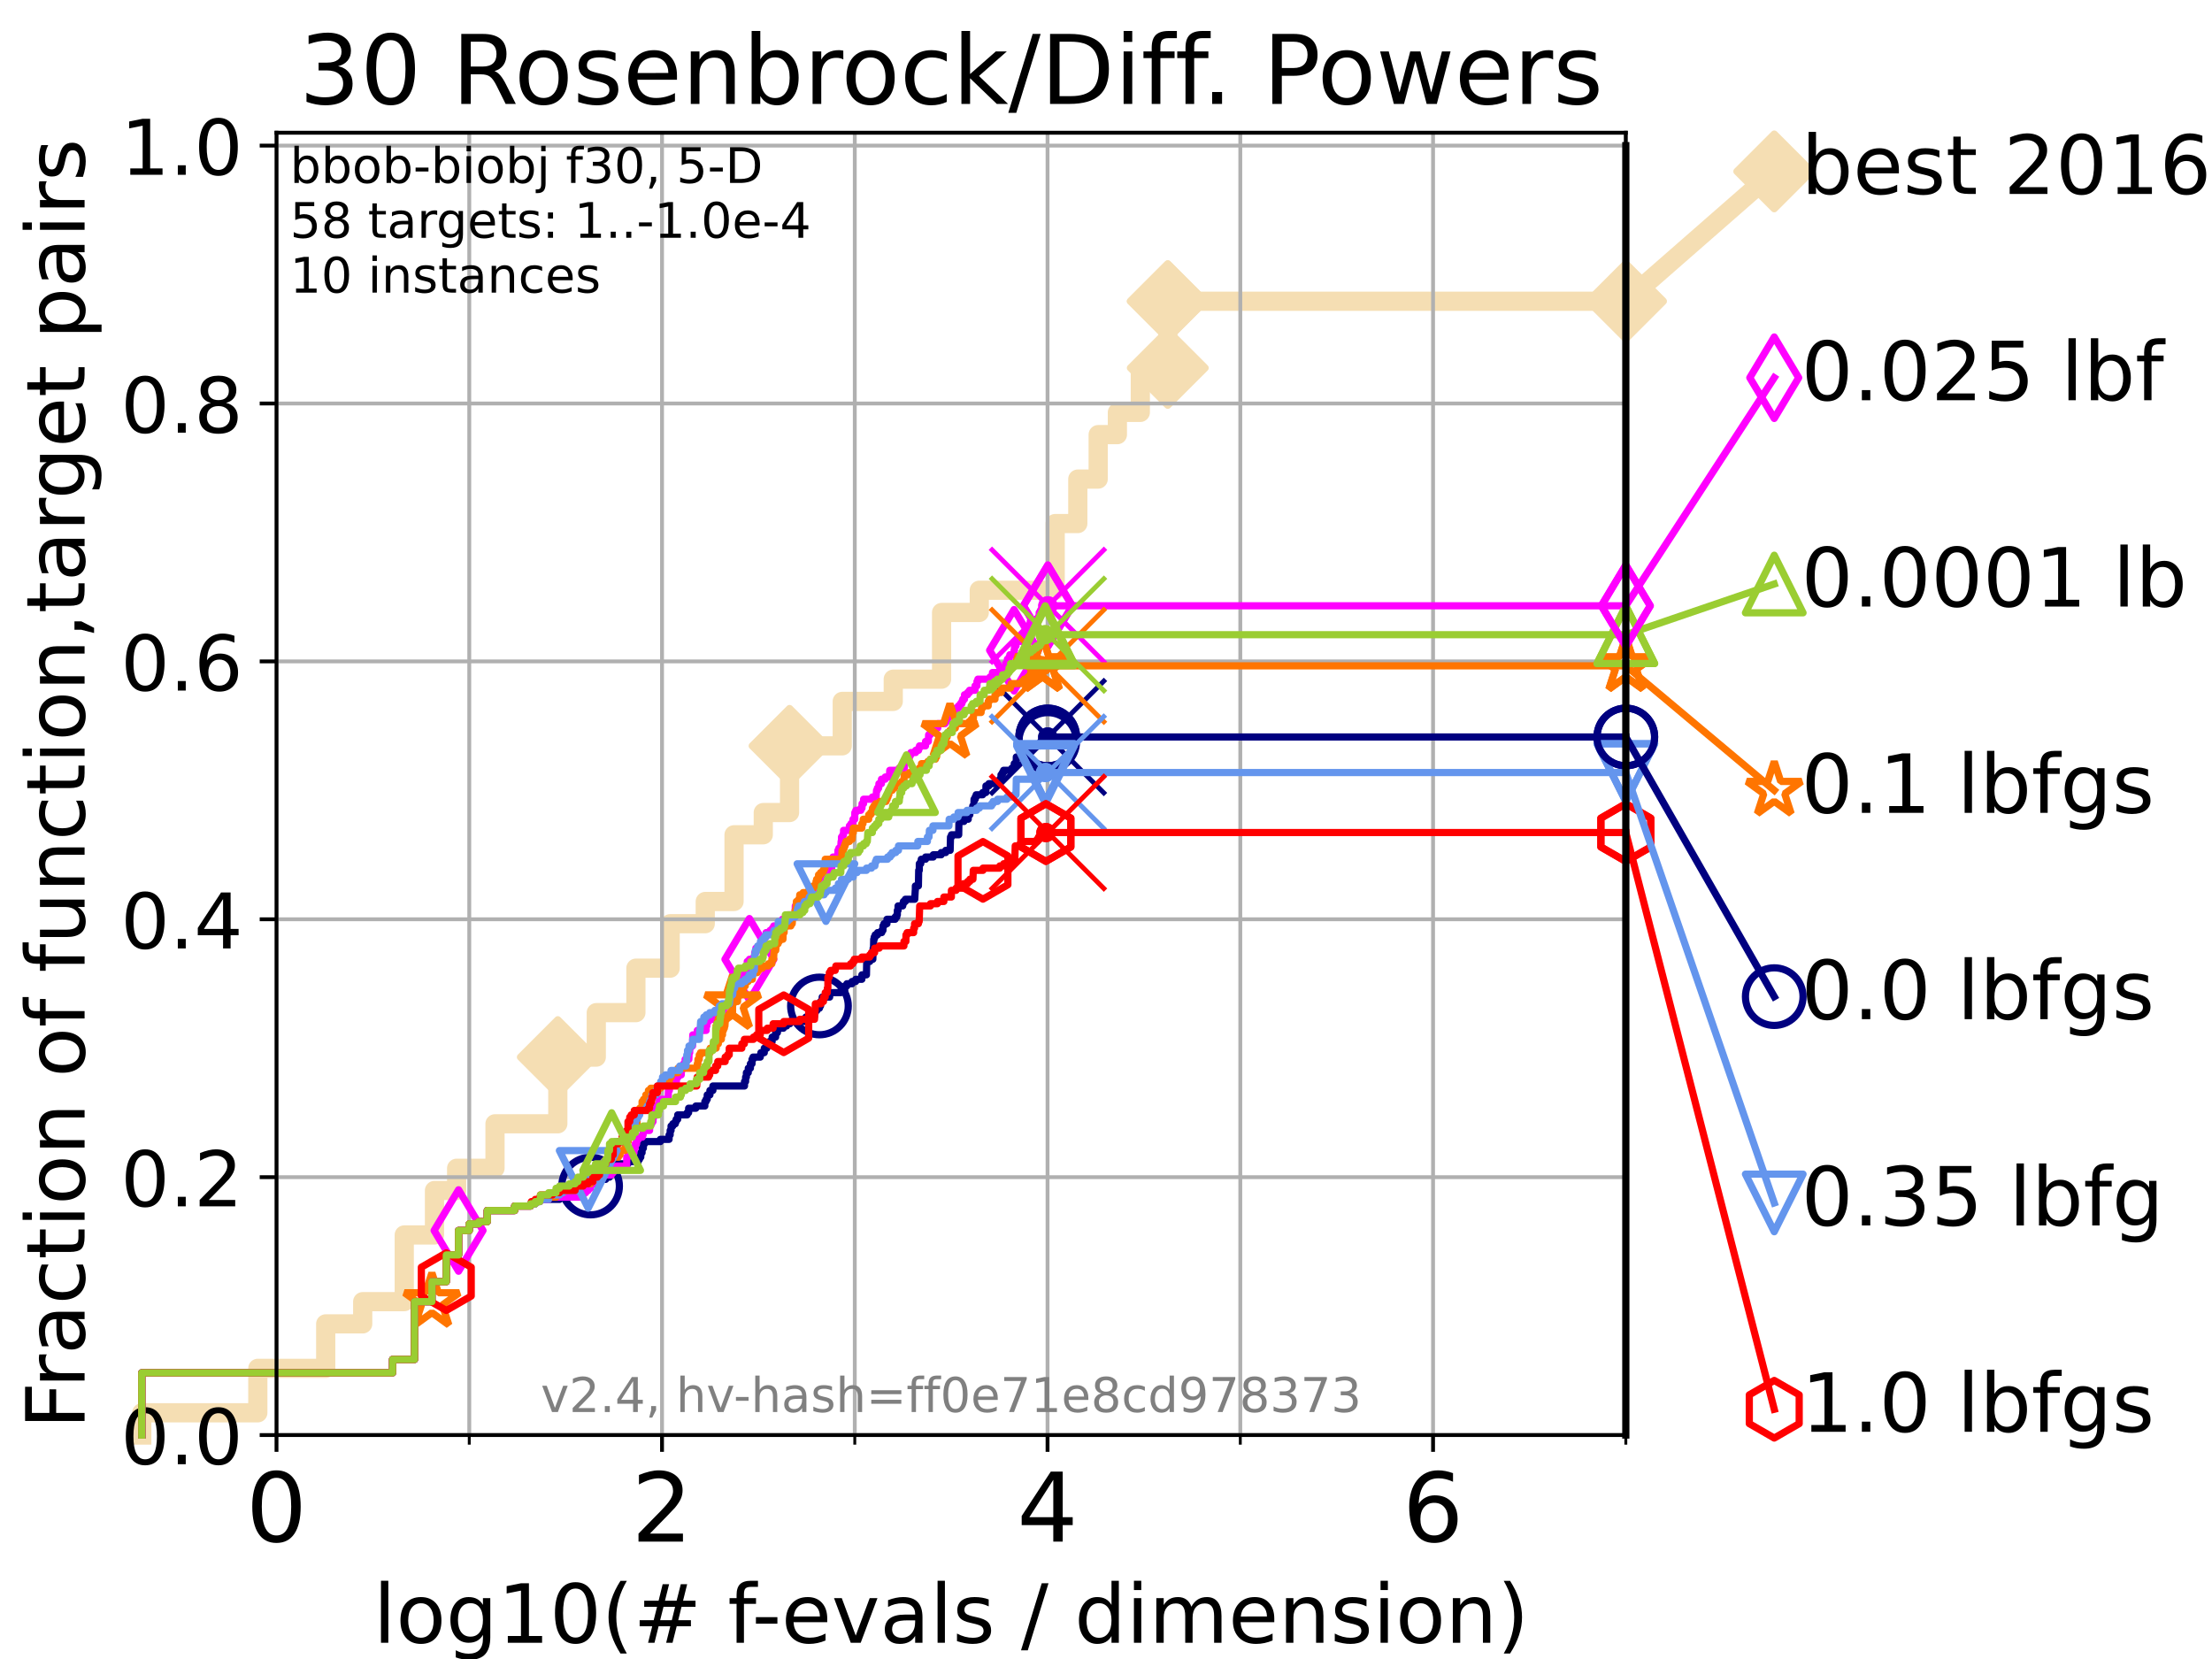 <?xml version="1.0" encoding="utf-8" standalone="no"?>
<!DOCTYPE svg PUBLIC "-//W3C//DTD SVG 1.1//EN"
  "http://www.w3.org/Graphics/SVG/1.1/DTD/svg11.dtd">
<!-- Created with matplotlib (https://matplotlib.org/) -->
<svg height="345.6pt" version="1.1" viewBox="0 0 460.8 345.6" width="460.8pt" xmlns="http://www.w3.org/2000/svg" xmlns:xlink="http://www.w3.org/1999/xlink">
 <defs>
  <style type="text/css">*{stroke-linecap:butt;stroke-linejoin:round;}</style>
 </defs>
 <g id="figure_1">
  <g id="patch_1">
   <path d="M 0 345.6 
L 460.8 345.6 
L 460.8 0 
L 0 0 
z
" style="fill:#ffffff;"/>
  </g>
  <g id="axes_1">
   <g id="patch_2">
    <path d="M 57.6 298.944 
L 338.688 298.944 
L 338.688 27.648 
L 57.6 27.648 
z
" style="fill:#ffffff;"/>
   </g>
   <g id="line2d_1">
    <path d="M 29.533 298.944 
L 29.533 294.313 
L 53.709 294.313 
L 53.709 285.05 
L 67.851 285.05 
L 67.851 275.788 
L 75.556 275.788 
L 75.556 271.157 
L 84.213 271.157 
L 84.213 257.263 
L 90.509 257.263 
L 90.509 248.001 
L 95.125 248.001 
L 95.125 243.37 
L 103.118 243.37 
L 103.118 234.107 
L 116.203 234.107 
L 116.203 220.214 
L 124.216 220.214 
L 124.216 210.951 
L 132.47 210.951 
L 132.47 201.689 
L 139.605 201.689 
L 139.605 192.426 
L 146.917 192.426 
L 146.917 187.795 
L 152.915 187.795 
L 152.915 173.901 
L 159.005 173.901 
L 159.005 169.27 
L 164.479 169.27 
L 164.479 155.377 
L 175.456 155.377 
L 175.456 146.114 
L 186.081 146.114 
L 186.081 141.483 
L 196.151 141.483 
L 196.151 127.589 
L 204.001 127.589 
L 204.001 122.958 
L 219.816 122.958 
L 219.816 109.065 
L 224.525 109.065 
L 224.525 99.802 
L 228.772 99.802 
L 228.772 90.54 
L 232.773 90.54 
L 232.773 85.909 
L 237.548 85.909 
L 237.548 76.646 
L 243.268 76.646 
L 243.268 62.753 
L 338.688 62.753 
" style="fill:none;stroke:#f5deb3;stroke-linecap:square;stroke-width:4;"/>
   </g>
   <g id="line2d_2">
    <defs>
     <path d="M 0 7.778 
L 7.778 0 
L 0 -7.778 
L -7.778 0 
z
" id="m0983dd4a98" style="stroke:#f5deb3;stroke-linejoin:miter;stroke-width:1.5;"/>
    </defs>
    <g>
     <use style="fill:#f5deb3;stroke:#f5deb3;stroke-linejoin:miter;stroke-width:1.5;" x="116.203" xlink:href="#m0983dd4a98" y="220.214"/>
     <use style="fill:#f5deb3;stroke:#f5deb3;stroke-linejoin:miter;stroke-width:1.5;" x="164.479" xlink:href="#m0983dd4a98" y="155.377"/>
     <use style="fill:#f5deb3;stroke:#f5deb3;stroke-linejoin:miter;stroke-width:1.5;" x="243.268" xlink:href="#m0983dd4a98" y="76.646"/>
     <use style="fill:#f5deb3;stroke:#f5deb3;stroke-linejoin:miter;stroke-width:1.5;" x="243.268" xlink:href="#m0983dd4a98" y="62.753"/>
     <use style="fill:#f5deb3;stroke:#f5deb3;stroke-linejoin:miter;stroke-width:1.5;" x="243.268" xlink:href="#m0983dd4a98" y="62.753"/>
     <use style="fill:#f5deb3;stroke:#f5deb3;stroke-linejoin:miter;stroke-width:1.5;" x="338.688" xlink:href="#m0983dd4a98" y="62.753"/>
    </g>
   </g>
   <g id="line2d_3">
    <path style="fill:none;stroke:#f5deb3;stroke-linecap:square;stroke-width:4;"/>
    <g/>
   </g>
   <g id="line2d_4">
    <path d="M 338.688 62.753 
L 369.608 35.706 
" style="fill:none;stroke:#f5deb3;stroke-linecap:square;stroke-width:4;"/>
    <g>
     <use style="fill:#f5deb3;stroke:#f5deb3;stroke-linejoin:miter;stroke-width:1.5;" x="338.688" xlink:href="#m0983dd4a98" y="62.753"/>
     <use style="fill:#f5deb3;stroke:#f5deb3;stroke-linejoin:miter;stroke-width:1.5;" x="369.608" xlink:href="#m0983dd4a98" y="35.706"/>
    </g>
   </g>
   <g id="matplotlib.axis_1">
    <g id="xtick_1">
     <g id="line2d_5">
      <path clip-path="url(#pac463d92bd)" d="M 57.6 298.944 
L 57.6 27.648 
" style="fill:none;stroke:#b0b0b0;stroke-linecap:square;stroke-width:0.8;"/>
     </g>
     <g id="line2d_6">
      <defs>
       <path d="M 0 0 
L 0 3.5 
" id="mbe840a2679" style="stroke:#000000;stroke-width:0.8;"/>
      </defs>
      <g>
       <use style="stroke:#000000;stroke-width:0.8;" x="57.6" xlink:href="#mbe840a2679" y="298.944"/>
      </g>
     </g>
     <g id="text_1">
      <!-- 0 -->
      <g transform="translate(51.237 321.141)scale(0.2 -0.2)">
       <defs>
        <path d="M 31.781 66.406 
Q 24.172 66.406 20.328 58.906 
Q 16.5 51.422 16.5 36.375 
Q 16.5 21.391 20.328 13.891 
Q 24.172 6.391 31.781 6.391 
Q 39.453 6.391 43.281 13.891 
Q 47.125 21.391 47.125 36.375 
Q 47.125 51.422 43.281 58.906 
Q 39.453 66.406 31.781 66.406 
z
M 31.781 74.219 
Q 44.047 74.219 50.516 64.516 
Q 56.984 54.828 56.984 36.375 
Q 56.984 17.969 50.516 8.266 
Q 44.047 -1.422 31.781 -1.422 
Q 19.531 -1.422 13.062 8.266 
Q 6.594 17.969 6.594 36.375 
Q 6.594 54.828 13.062 64.516 
Q 19.531 74.219 31.781 74.219 
z
" id="DejaVuSans-48"/>
       </defs>
       <use xlink:href="#DejaVuSans-48"/>
      </g>
     </g>
    </g>
    <g id="xtick_2">
     <g id="line2d_7">
      <path clip-path="url(#pac463d92bd)" d="M 137.911 298.944 
L 137.911 27.648 
" style="fill:none;stroke:#b0b0b0;stroke-linecap:square;stroke-width:0.8;"/>
     </g>
     <g id="line2d_8">
      <g>
       <use style="stroke:#000000;stroke-width:0.8;" x="137.911" xlink:href="#mbe840a2679" y="298.944"/>
      </g>
     </g>
     <g id="text_2">
      <!-- 2 -->
      <g transform="translate(131.548 321.141)scale(0.2 -0.2)">
       <defs>
        <path d="M 19.188 8.297 
L 53.609 8.297 
L 53.609 0 
L 7.328 0 
L 7.328 8.297 
Q 12.938 14.109 22.625 23.891 
Q 32.328 33.688 34.812 36.531 
Q 39.547 41.844 41.422 45.531 
Q 43.312 49.219 43.312 52.781 
Q 43.312 58.594 39.234 62.25 
Q 35.156 65.922 28.609 65.922 
Q 23.969 65.922 18.812 64.312 
Q 13.672 62.703 7.812 59.422 
L 7.812 69.391 
Q 13.766 71.781 18.938 73 
Q 24.125 74.219 28.422 74.219 
Q 39.75 74.219 46.484 68.547 
Q 53.219 62.891 53.219 53.422 
Q 53.219 48.922 51.531 44.891 
Q 49.859 40.875 45.406 35.406 
Q 44.188 33.984 37.641 27.219 
Q 31.109 20.453 19.188 8.297 
z
" id="DejaVuSans-50"/>
       </defs>
       <use xlink:href="#DejaVuSans-50"/>
      </g>
     </g>
    </g>
    <g id="xtick_3">
     <g id="line2d_9">
      <path clip-path="url(#pac463d92bd)" d="M 218.222 298.944 
L 218.222 27.648 
" style="fill:none;stroke:#b0b0b0;stroke-linecap:square;stroke-width:0.8;"/>
     </g>
     <g id="line2d_10">
      <g>
       <use style="stroke:#000000;stroke-width:0.8;" x="218.222" xlink:href="#mbe840a2679" y="298.944"/>
      </g>
     </g>
     <g id="text_3">
      <!-- 4 -->
      <g transform="translate(211.859 321.141)scale(0.2 -0.2)">
       <defs>
        <path d="M 37.797 64.312 
L 12.891 25.391 
L 37.797 25.391 
z
M 35.203 72.906 
L 47.609 72.906 
L 47.609 25.391 
L 58.016 25.391 
L 58.016 17.188 
L 47.609 17.188 
L 47.609 0 
L 37.797 0 
L 37.797 17.188 
L 4.891 17.188 
L 4.891 26.703 
z
" id="DejaVuSans-52"/>
       </defs>
       <use xlink:href="#DejaVuSans-52"/>
      </g>
     </g>
    </g>
    <g id="xtick_4">
     <g id="line2d_11">
      <path clip-path="url(#pac463d92bd)" d="M 298.533 298.944 
L 298.533 27.648 
" style="fill:none;stroke:#b0b0b0;stroke-linecap:square;stroke-width:0.8;"/>
     </g>
     <g id="line2d_12">
      <g>
       <use style="stroke:#000000;stroke-width:0.8;" x="298.533" xlink:href="#mbe840a2679" y="298.944"/>
      </g>
     </g>
     <g id="text_4">
      <!-- 6 -->
      <g transform="translate(292.17 321.141)scale(0.2 -0.2)">
       <defs>
        <path d="M 33.016 40.375 
Q 26.375 40.375 22.484 35.828 
Q 18.609 31.297 18.609 23.391 
Q 18.609 15.531 22.484 10.953 
Q 26.375 6.391 33.016 6.391 
Q 39.656 6.391 43.531 10.953 
Q 47.406 15.531 47.406 23.391 
Q 47.406 31.297 43.531 35.828 
Q 39.656 40.375 33.016 40.375 
z
M 52.594 71.297 
L 52.594 62.312 
Q 48.875 64.062 45.094 64.984 
Q 41.312 65.922 37.594 65.922 
Q 27.828 65.922 22.672 59.328 
Q 17.531 52.734 16.797 39.406 
Q 19.672 43.656 24.016 45.922 
Q 28.375 48.188 33.594 48.188 
Q 44.578 48.188 50.953 41.516 
Q 57.328 34.859 57.328 23.391 
Q 57.328 12.156 50.688 5.359 
Q 44.047 -1.422 33.016 -1.422 
Q 20.359 -1.422 13.672 8.266 
Q 6.984 17.969 6.984 36.375 
Q 6.984 53.656 15.188 63.938 
Q 23.391 74.219 37.203 74.219 
Q 40.922 74.219 44.703 73.484 
Q 48.484 72.75 52.594 71.297 
z
" id="DejaVuSans-54"/>
       </defs>
       <use xlink:href="#DejaVuSans-54"/>
      </g>
     </g>
    </g>
    <g id="xtick_5">
     <g id="line2d_13">
      <path clip-path="url(#pac463d92bd)" d="M 97.755 298.944 
L 97.755 27.648 
" style="fill:none;stroke:#b0b0b0;stroke-linecap:square;stroke-width:0.8;"/>
     </g>
     <g id="line2d_14">
      <defs>
       <path d="M 0 0 
L 0 2 
" id="mc11b5c6324" style="stroke:#000000;stroke-width:0.6;"/>
      </defs>
      <g>
       <use style="stroke:#000000;stroke-width:0.6;" x="97.755" xlink:href="#mc11b5c6324" y="298.944"/>
      </g>
     </g>
    </g>
    <g id="xtick_6">
     <g id="line2d_15">
      <path clip-path="url(#pac463d92bd)" d="M 178.066 298.944 
L 178.066 27.648 
" style="fill:none;stroke:#b0b0b0;stroke-linecap:square;stroke-width:0.8;"/>
     </g>
     <g id="line2d_16">
      <g>
       <use style="stroke:#000000;stroke-width:0.6;" x="178.066" xlink:href="#mc11b5c6324" y="298.944"/>
      </g>
     </g>
    </g>
    <g id="xtick_7">
     <g id="line2d_17">
      <path clip-path="url(#pac463d92bd)" d="M 258.377 298.944 
L 258.377 27.648 
" style="fill:none;stroke:#b0b0b0;stroke-linecap:square;stroke-width:0.8;"/>
     </g>
     <g id="line2d_18">
      <g>
       <use style="stroke:#000000;stroke-width:0.6;" x="258.377" xlink:href="#mc11b5c6324" y="298.944"/>
      </g>
     </g>
    </g>
    <g id="xtick_8">
     <g id="line2d_19">
      <path clip-path="url(#pac463d92bd)" d="M 338.688 298.944 
L 338.688 27.648 
" style="fill:none;stroke:#b0b0b0;stroke-linecap:square;stroke-width:0.8;"/>
     </g>
     <g id="line2d_20">
      <g>
       <use style="stroke:#000000;stroke-width:0.6;" x="338.688" xlink:href="#mc11b5c6324" y="298.944"/>
      </g>
     </g>
    </g>
    <g id="text_5">
     <!-- log10(# f-evals / dimension) -->
     <g transform="translate(77.764 342.218)scale(0.17 -0.17)">
      <defs>
       <path d="M 9.422 75.984 
L 18.406 75.984 
L 18.406 0 
L 9.422 0 
z
" id="DejaVuSans-108"/>
       <path d="M 30.609 48.391 
Q 23.391 48.391 19.188 42.75 
Q 14.984 37.109 14.984 27.297 
Q 14.984 17.484 19.156 11.844 
Q 23.344 6.203 30.609 6.203 
Q 37.797 6.203 41.984 11.859 
Q 46.188 17.531 46.188 27.297 
Q 46.188 37.016 41.984 42.703 
Q 37.797 48.391 30.609 48.391 
z
M 30.609 56 
Q 42.328 56 49.016 48.375 
Q 55.719 40.766 55.719 27.297 
Q 55.719 13.875 49.016 6.219 
Q 42.328 -1.422 30.609 -1.422 
Q 18.844 -1.422 12.172 6.219 
Q 5.516 13.875 5.516 27.297 
Q 5.516 40.766 12.172 48.375 
Q 18.844 56 30.609 56 
z
" id="DejaVuSans-111"/>
       <path d="M 45.406 27.984 
Q 45.406 37.75 41.375 43.109 
Q 37.359 48.484 30.078 48.484 
Q 22.859 48.484 18.828 43.109 
Q 14.797 37.75 14.797 27.984 
Q 14.797 18.266 18.828 12.891 
Q 22.859 7.516 30.078 7.516 
Q 37.359 7.516 41.375 12.891 
Q 45.406 18.266 45.406 27.984 
z
M 54.391 6.781 
Q 54.391 -7.172 48.188 -13.984 
Q 42 -20.797 29.203 -20.797 
Q 24.469 -20.797 20.266 -20.094 
Q 16.062 -19.391 12.109 -17.922 
L 12.109 -9.188 
Q 16.062 -11.328 19.922 -12.344 
Q 23.781 -13.375 27.781 -13.375 
Q 36.625 -13.375 41.016 -8.766 
Q 45.406 -4.156 45.406 5.172 
L 45.406 9.625 
Q 42.625 4.781 38.281 2.391 
Q 33.938 0 27.875 0 
Q 17.828 0 11.672 7.656 
Q 5.516 15.328 5.516 27.984 
Q 5.516 40.672 11.672 48.328 
Q 17.828 56 27.875 56 
Q 33.938 56 38.281 53.609 
Q 42.625 51.219 45.406 46.391 
L 45.406 54.688 
L 54.391 54.688 
z
" id="DejaVuSans-103"/>
       <path d="M 12.406 8.297 
L 28.516 8.297 
L 28.516 63.922 
L 10.984 60.406 
L 10.984 69.391 
L 28.422 72.906 
L 38.281 72.906 
L 38.281 8.297 
L 54.391 8.297 
L 54.391 0 
L 12.406 0 
z
" id="DejaVuSans-49"/>
       <path d="M 31 75.875 
Q 24.469 64.656 21.281 53.656 
Q 18.109 42.672 18.109 31.391 
Q 18.109 20.125 21.312 9.062 
Q 24.516 -2 31 -13.188 
L 23.188 -13.188 
Q 15.875 -1.703 12.234 9.375 
Q 8.594 20.453 8.594 31.391 
Q 8.594 42.281 12.203 53.312 
Q 15.828 64.359 23.188 75.875 
z
" id="DejaVuSans-40"/>
       <path d="M 51.125 44 
L 36.922 44 
L 32.812 27.688 
L 47.125 27.688 
z
M 43.797 71.781 
L 38.719 51.516 
L 52.984 51.516 
L 58.109 71.781 
L 65.922 71.781 
L 60.891 51.516 
L 76.125 51.516 
L 76.125 44 
L 58.984 44 
L 54.984 27.688 
L 70.516 27.688 
L 70.516 20.219 
L 53.078 20.219 
L 48 0 
L 40.188 0 
L 45.219 20.219 
L 30.906 20.219 
L 25.875 0 
L 18.016 0 
L 23.094 20.219 
L 7.719 20.219 
L 7.719 27.688 
L 24.906 27.688 
L 29 44 
L 13.281 44 
L 13.281 51.516 
L 30.906 51.516 
L 35.891 71.781 
z
" id="DejaVuSans-35"/>
       <path id="DejaVuSans-32"/>
       <path d="M 37.109 75.984 
L 37.109 68.5 
L 28.516 68.5 
Q 23.688 68.5 21.797 66.547 
Q 19.922 64.594 19.922 59.516 
L 19.922 54.688 
L 34.719 54.688 
L 34.719 47.703 
L 19.922 47.703 
L 19.922 0 
L 10.891 0 
L 10.891 47.703 
L 2.297 47.703 
L 2.297 54.688 
L 10.891 54.688 
L 10.891 58.5 
Q 10.891 67.625 15.141 71.797 
Q 19.391 75.984 28.609 75.984 
z
" id="DejaVuSans-102"/>
       <path d="M 4.891 31.391 
L 31.203 31.391 
L 31.203 23.391 
L 4.891 23.391 
z
" id="DejaVuSans-45"/>
       <path d="M 56.203 29.594 
L 56.203 25.203 
L 14.891 25.203 
Q 15.484 15.922 20.484 11.062 
Q 25.484 6.203 34.422 6.203 
Q 39.594 6.203 44.453 7.469 
Q 49.312 8.734 54.109 11.281 
L 54.109 2.781 
Q 49.266 0.734 44.188 -0.344 
Q 39.109 -1.422 33.891 -1.422 
Q 20.797 -1.422 13.156 6.188 
Q 5.516 13.812 5.516 26.812 
Q 5.516 40.234 12.766 48.109 
Q 20.016 56 32.328 56 
Q 43.359 56 49.781 48.891 
Q 56.203 41.797 56.203 29.594 
z
M 47.219 32.234 
Q 47.125 39.594 43.094 43.984 
Q 39.062 48.391 32.422 48.391 
Q 24.906 48.391 20.391 44.141 
Q 15.875 39.891 15.188 32.172 
z
" id="DejaVuSans-101"/>
       <path d="M 2.984 54.688 
L 12.5 54.688 
L 29.594 8.797 
L 46.688 54.688 
L 56.203 54.688 
L 35.688 0 
L 23.484 0 
z
" id="DejaVuSans-118"/>
       <path d="M 34.281 27.484 
Q 23.391 27.484 19.188 25 
Q 14.984 22.516 14.984 16.5 
Q 14.984 11.719 18.141 8.906 
Q 21.297 6.109 26.703 6.109 
Q 34.188 6.109 38.703 11.406 
Q 43.219 16.703 43.219 25.484 
L 43.219 27.484 
z
M 52.203 31.203 
L 52.203 0 
L 43.219 0 
L 43.219 8.297 
Q 40.141 3.328 35.547 0.953 
Q 30.953 -1.422 24.312 -1.422 
Q 15.922 -1.422 10.953 3.297 
Q 6 8.016 6 15.922 
Q 6 25.141 12.172 29.828 
Q 18.359 34.516 30.609 34.516 
L 43.219 34.516 
L 43.219 35.406 
Q 43.219 41.609 39.141 45 
Q 35.062 48.391 27.688 48.391 
Q 23 48.391 18.547 47.266 
Q 14.109 46.141 10.016 43.891 
L 10.016 52.203 
Q 14.938 54.109 19.578 55.047 
Q 24.219 56 28.609 56 
Q 40.484 56 46.344 49.844 
Q 52.203 43.703 52.203 31.203 
z
" id="DejaVuSans-97"/>
       <path d="M 44.281 53.078 
L 44.281 44.578 
Q 40.484 46.531 36.375 47.5 
Q 32.281 48.484 27.875 48.484 
Q 21.188 48.484 17.844 46.438 
Q 14.5 44.391 14.5 40.281 
Q 14.5 37.156 16.891 35.375 
Q 19.281 33.594 26.516 31.984 
L 29.594 31.297 
Q 39.156 29.25 43.188 25.516 
Q 47.219 21.781 47.219 15.094 
Q 47.219 7.469 41.188 3.016 
Q 35.156 -1.422 24.609 -1.422 
Q 20.219 -1.422 15.453 -0.562 
Q 10.688 0.297 5.422 2 
L 5.422 11.281 
Q 10.406 8.688 15.234 7.391 
Q 20.062 6.109 24.812 6.109 
Q 31.156 6.109 34.562 8.281 
Q 37.984 10.453 37.984 14.406 
Q 37.984 18.062 35.516 20.016 
Q 33.062 21.969 24.703 23.781 
L 21.578 24.516 
Q 13.234 26.266 9.516 29.906 
Q 5.812 33.547 5.812 39.891 
Q 5.812 47.609 11.281 51.797 
Q 16.75 56 26.812 56 
Q 31.781 56 36.172 55.266 
Q 40.578 54.547 44.281 53.078 
z
" id="DejaVuSans-115"/>
       <path d="M 25.391 72.906 
L 33.688 72.906 
L 8.297 -9.281 
L 0 -9.281 
z
" id="DejaVuSans-47"/>
       <path d="M 45.406 46.391 
L 45.406 75.984 
L 54.391 75.984 
L 54.391 0 
L 45.406 0 
L 45.406 8.203 
Q 42.578 3.328 38.25 0.953 
Q 33.938 -1.422 27.875 -1.422 
Q 17.969 -1.422 11.734 6.484 
Q 5.516 14.406 5.516 27.297 
Q 5.516 40.188 11.734 48.094 
Q 17.969 56 27.875 56 
Q 33.938 56 38.25 53.625 
Q 42.578 51.266 45.406 46.391 
z
M 14.797 27.297 
Q 14.797 17.391 18.875 11.75 
Q 22.953 6.109 30.078 6.109 
Q 37.203 6.109 41.297 11.75 
Q 45.406 17.391 45.406 27.297 
Q 45.406 37.203 41.297 42.844 
Q 37.203 48.484 30.078 48.484 
Q 22.953 48.484 18.875 42.844 
Q 14.797 37.203 14.797 27.297 
z
" id="DejaVuSans-100"/>
       <path d="M 9.422 54.688 
L 18.406 54.688 
L 18.406 0 
L 9.422 0 
z
M 9.422 75.984 
L 18.406 75.984 
L 18.406 64.594 
L 9.422 64.594 
z
" id="DejaVuSans-105"/>
       <path d="M 52 44.188 
Q 55.375 50.25 60.062 53.125 
Q 64.75 56 71.094 56 
Q 79.641 56 84.281 50.016 
Q 88.922 44.047 88.922 33.016 
L 88.922 0 
L 79.891 0 
L 79.891 32.719 
Q 79.891 40.578 77.094 44.375 
Q 74.312 48.188 68.609 48.188 
Q 61.625 48.188 57.562 43.547 
Q 53.516 38.922 53.516 30.906 
L 53.516 0 
L 44.484 0 
L 44.484 32.719 
Q 44.484 40.625 41.703 44.406 
Q 38.922 48.188 33.109 48.188 
Q 26.219 48.188 22.156 43.531 
Q 18.109 38.875 18.109 30.906 
L 18.109 0 
L 9.078 0 
L 9.078 54.688 
L 18.109 54.688 
L 18.109 46.188 
Q 21.188 51.219 25.484 53.609 
Q 29.781 56 35.688 56 
Q 41.656 56 45.828 52.969 
Q 50 49.953 52 44.188 
z
" id="DejaVuSans-109"/>
       <path d="M 54.891 33.016 
L 54.891 0 
L 45.906 0 
L 45.906 32.719 
Q 45.906 40.484 42.875 44.328 
Q 39.844 48.188 33.797 48.188 
Q 26.516 48.188 22.312 43.547 
Q 18.109 38.922 18.109 30.906 
L 18.109 0 
L 9.078 0 
L 9.078 54.688 
L 18.109 54.688 
L 18.109 46.188 
Q 21.344 51.125 25.703 53.562 
Q 30.078 56 35.797 56 
Q 45.219 56 50.047 50.172 
Q 54.891 44.344 54.891 33.016 
z
" id="DejaVuSans-110"/>
       <path d="M 8.016 75.875 
L 15.828 75.875 
Q 23.141 64.359 26.781 53.312 
Q 30.422 42.281 30.422 31.391 
Q 30.422 20.453 26.781 9.375 
Q 23.141 -1.703 15.828 -13.188 
L 8.016 -13.188 
Q 14.5 -2 17.703 9.062 
Q 20.906 20.125 20.906 31.391 
Q 20.906 42.672 17.703 53.656 
Q 14.5 64.656 8.016 75.875 
z
" id="DejaVuSans-41"/>
      </defs>
      <use xlink:href="#DejaVuSans-108"/>
      <use x="27.783" xlink:href="#DejaVuSans-111"/>
      <use x="88.965" xlink:href="#DejaVuSans-103"/>
      <use x="152.441" xlink:href="#DejaVuSans-49"/>
      <use x="216.064" xlink:href="#DejaVuSans-48"/>
      <use x="279.688" xlink:href="#DejaVuSans-40"/>
      <use x="318.701" xlink:href="#DejaVuSans-35"/>
      <use x="402.49" xlink:href="#DejaVuSans-32"/>
      <use x="434.277" xlink:href="#DejaVuSans-102"/>
      <use x="463.982" xlink:href="#DejaVuSans-45"/>
      <use x="500.066" xlink:href="#DejaVuSans-101"/>
      <use x="561.59" xlink:href="#DejaVuSans-118"/>
      <use x="620.77" xlink:href="#DejaVuSans-97"/>
      <use x="682.049" xlink:href="#DejaVuSans-108"/>
      <use x="709.832" xlink:href="#DejaVuSans-115"/>
      <use x="761.932" xlink:href="#DejaVuSans-32"/>
      <use x="793.719" xlink:href="#DejaVuSans-47"/>
      <use x="827.41" xlink:href="#DejaVuSans-32"/>
      <use x="859.197" xlink:href="#DejaVuSans-100"/>
      <use x="922.674" xlink:href="#DejaVuSans-105"/>
      <use x="950.457" xlink:href="#DejaVuSans-109"/>
      <use x="1047.869" xlink:href="#DejaVuSans-101"/>
      <use x="1109.393" xlink:href="#DejaVuSans-110"/>
      <use x="1172.771" xlink:href="#DejaVuSans-115"/>
      <use x="1224.871" xlink:href="#DejaVuSans-105"/>
      <use x="1252.654" xlink:href="#DejaVuSans-111"/>
      <use x="1313.836" xlink:href="#DejaVuSans-110"/>
      <use x="1377.215" xlink:href="#DejaVuSans-41"/>
     </g>
    </g>
   </g>
   <g id="matplotlib.axis_2">
    <g id="ytick_1">
     <g id="line2d_21">
      <path clip-path="url(#pac463d92bd)" d="M 57.6 298.944 
L 338.688 298.944 
" style="fill:none;stroke:#b0b0b0;stroke-linecap:square;stroke-width:0.8;"/>
     </g>
     <g id="line2d_22">
      <defs>
       <path d="M 0 0 
L -3.5 0 
" id="m1fa8a92d82" style="stroke:#000000;stroke-width:0.8;"/>
      </defs>
      <g>
       <use style="stroke:#000000;stroke-width:0.8;" x="57.6" xlink:href="#m1fa8a92d82" y="298.944"/>
      </g>
     </g>
     <g id="text_6">
      <!-- 0.0 -->
      <g transform="translate(25.155 305.023)scale(0.16 -0.16)">
       <defs>
        <path d="M 10.688 12.406 
L 21 12.406 
L 21 0 
L 10.688 0 
z
" id="DejaVuSans-46"/>
       </defs>
       <use xlink:href="#DejaVuSans-48"/>
       <use x="63.623" xlink:href="#DejaVuSans-46"/>
       <use x="95.41" xlink:href="#DejaVuSans-48"/>
      </g>
     </g>
    </g>
    <g id="ytick_2">
     <g id="line2d_23">
      <path clip-path="url(#pac463d92bd)" d="M 57.6 245.222 
L 338.688 245.222 
" style="fill:none;stroke:#b0b0b0;stroke-linecap:square;stroke-width:0.8;"/>
     </g>
     <g id="line2d_24">
      <g>
       <use style="stroke:#000000;stroke-width:0.8;" x="57.6" xlink:href="#m1fa8a92d82" y="245.222"/>
      </g>
     </g>
     <g id="text_7">
      <!-- 0.2 -->
      <g transform="translate(25.155 251.301)scale(0.16 -0.16)">
       <use xlink:href="#DejaVuSans-48"/>
       <use x="63.623" xlink:href="#DejaVuSans-46"/>
       <use x="95.41" xlink:href="#DejaVuSans-50"/>
      </g>
     </g>
    </g>
    <g id="ytick_3">
     <g id="line2d_25">
      <path clip-path="url(#pac463d92bd)" d="M 57.6 191.5 
L 338.688 191.5 
" style="fill:none;stroke:#b0b0b0;stroke-linecap:square;stroke-width:0.8;"/>
     </g>
     <g id="line2d_26">
      <g>
       <use style="stroke:#000000;stroke-width:0.8;" x="57.6" xlink:href="#m1fa8a92d82" y="191.5"/>
      </g>
     </g>
     <g id="text_8">
      <!-- 0.4 -->
      <g transform="translate(25.155 197.579)scale(0.16 -0.16)">
       <use xlink:href="#DejaVuSans-48"/>
       <use x="63.623" xlink:href="#DejaVuSans-46"/>
       <use x="95.41" xlink:href="#DejaVuSans-52"/>
      </g>
     </g>
    </g>
    <g id="ytick_4">
     <g id="line2d_27">
      <path clip-path="url(#pac463d92bd)" d="M 57.6 137.778 
L 338.688 137.778 
" style="fill:none;stroke:#b0b0b0;stroke-linecap:square;stroke-width:0.8;"/>
     </g>
     <g id="line2d_28">
      <g>
       <use style="stroke:#000000;stroke-width:0.8;" x="57.6" xlink:href="#m1fa8a92d82" y="137.778"/>
      </g>
     </g>
     <g id="text_9">
      <!-- 0.6 -->
      <g transform="translate(25.155 143.857)scale(0.16 -0.16)">
       <use xlink:href="#DejaVuSans-48"/>
       <use x="63.623" xlink:href="#DejaVuSans-46"/>
       <use x="95.41" xlink:href="#DejaVuSans-54"/>
      </g>
     </g>
    </g>
    <g id="ytick_5">
     <g id="line2d_29">
      <path clip-path="url(#pac463d92bd)" d="M 57.6 84.056 
L 338.688 84.056 
" style="fill:none;stroke:#b0b0b0;stroke-linecap:square;stroke-width:0.8;"/>
     </g>
     <g id="line2d_30">
      <g>
       <use style="stroke:#000000;stroke-width:0.8;" x="57.6" xlink:href="#m1fa8a92d82" y="84.056"/>
      </g>
     </g>
     <g id="text_10">
      <!-- 0.8 -->
      <g transform="translate(25.155 90.135)scale(0.16 -0.16)">
       <defs>
        <path d="M 31.781 34.625 
Q 24.75 34.625 20.719 30.859 
Q 16.703 27.094 16.703 20.516 
Q 16.703 13.922 20.719 10.156 
Q 24.75 6.391 31.781 6.391 
Q 38.812 6.391 42.859 10.172 
Q 46.922 13.969 46.922 20.516 
Q 46.922 27.094 42.891 30.859 
Q 38.875 34.625 31.781 34.625 
z
M 21.922 38.812 
Q 15.578 40.375 12.031 44.719 
Q 8.5 49.078 8.5 55.328 
Q 8.5 64.062 14.719 69.141 
Q 20.953 74.219 31.781 74.219 
Q 42.672 74.219 48.875 69.141 
Q 55.078 64.062 55.078 55.328 
Q 55.078 49.078 51.531 44.719 
Q 48 40.375 41.703 38.812 
Q 48.828 37.156 52.797 32.312 
Q 56.781 27.484 56.781 20.516 
Q 56.781 9.906 50.312 4.234 
Q 43.844 -1.422 31.781 -1.422 
Q 19.734 -1.422 13.25 4.234 
Q 6.781 9.906 6.781 20.516 
Q 6.781 27.484 10.781 32.312 
Q 14.797 37.156 21.922 38.812 
z
M 18.312 54.391 
Q 18.312 48.734 21.844 45.562 
Q 25.391 42.391 31.781 42.391 
Q 38.141 42.391 41.719 45.562 
Q 45.312 48.734 45.312 54.391 
Q 45.312 60.062 41.719 63.234 
Q 38.141 66.406 31.781 66.406 
Q 25.391 66.406 21.844 63.234 
Q 18.312 60.062 18.312 54.391 
z
" id="DejaVuSans-56"/>
       </defs>
       <use xlink:href="#DejaVuSans-48"/>
       <use x="63.623" xlink:href="#DejaVuSans-46"/>
       <use x="95.41" xlink:href="#DejaVuSans-56"/>
      </g>
     </g>
    </g>
    <g id="ytick_6">
     <g id="line2d_31">
      <path clip-path="url(#pac463d92bd)" d="M 57.6 30.334 
L 338.688 30.334 
" style="fill:none;stroke:#b0b0b0;stroke-linecap:square;stroke-width:0.8;"/>
     </g>
     <g id="line2d_32">
      <g>
       <use style="stroke:#000000;stroke-width:0.8;" x="57.6" xlink:href="#m1fa8a92d82" y="30.334"/>
      </g>
     </g>
     <g id="text_11">
      <!-- 1.0 -->
      <g transform="translate(25.155 36.413)scale(0.16 -0.16)">
       <use xlink:href="#DejaVuSans-49"/>
       <use x="63.623" xlink:href="#DejaVuSans-46"/>
       <use x="95.41" xlink:href="#DejaVuSans-48"/>
      </g>
     </g>
    </g>
    <g id="text_12">
     <!-- Fraction of function,target pairs -->
     <g transform="translate(17.62 297.681)rotate(-90)scale(0.17 -0.17)">
      <defs>
       <path d="M 9.812 72.906 
L 51.703 72.906 
L 51.703 64.594 
L 19.672 64.594 
L 19.672 43.109 
L 48.578 43.109 
L 48.578 34.812 
L 19.672 34.812 
L 19.672 0 
L 9.812 0 
z
" id="DejaVuSans-70"/>
       <path d="M 41.109 46.297 
Q 39.594 47.172 37.812 47.578 
Q 36.031 48 33.891 48 
Q 26.266 48 22.188 43.047 
Q 18.109 38.094 18.109 28.812 
L 18.109 0 
L 9.078 0 
L 9.078 54.688 
L 18.109 54.688 
L 18.109 46.188 
Q 20.953 51.172 25.484 53.578 
Q 30.031 56 36.531 56 
Q 37.453 56 38.578 55.875 
Q 39.703 55.766 41.062 55.516 
z
" id="DejaVuSans-114"/>
       <path d="M 48.781 52.594 
L 48.781 44.188 
Q 44.969 46.297 41.141 47.344 
Q 37.312 48.391 33.406 48.391 
Q 24.656 48.391 19.812 42.844 
Q 14.984 37.312 14.984 27.297 
Q 14.984 17.281 19.812 11.734 
Q 24.656 6.203 33.406 6.203 
Q 37.312 6.203 41.141 7.25 
Q 44.969 8.297 48.781 10.406 
L 48.781 2.094 
Q 45.016 0.344 40.984 -0.531 
Q 36.969 -1.422 32.422 -1.422 
Q 20.062 -1.422 12.781 6.344 
Q 5.516 14.109 5.516 27.297 
Q 5.516 40.672 12.859 48.328 
Q 20.219 56 33.016 56 
Q 37.156 56 41.109 55.141 
Q 45.062 54.297 48.781 52.594 
z
" id="DejaVuSans-99"/>
       <path d="M 18.312 70.219 
L 18.312 54.688 
L 36.812 54.688 
L 36.812 47.703 
L 18.312 47.703 
L 18.312 18.016 
Q 18.312 11.328 20.141 9.422 
Q 21.969 7.516 27.594 7.516 
L 36.812 7.516 
L 36.812 0 
L 27.594 0 
Q 17.188 0 13.234 3.875 
Q 9.281 7.766 9.281 18.016 
L 9.281 47.703 
L 2.688 47.703 
L 2.688 54.688 
L 9.281 54.688 
L 9.281 70.219 
z
" id="DejaVuSans-116"/>
       <path d="M 8.5 21.578 
L 8.5 54.688 
L 17.484 54.688 
L 17.484 21.922 
Q 17.484 14.156 20.5 10.266 
Q 23.531 6.391 29.594 6.391 
Q 36.859 6.391 41.078 11.031 
Q 45.312 15.672 45.312 23.688 
L 45.312 54.688 
L 54.297 54.688 
L 54.297 0 
L 45.312 0 
L 45.312 8.406 
Q 42.047 3.422 37.719 1 
Q 33.406 -1.422 27.688 -1.422 
Q 18.266 -1.422 13.375 4.438 
Q 8.5 10.297 8.5 21.578 
z
M 31.109 56 
z
" id="DejaVuSans-117"/>
       <path d="M 11.719 12.406 
L 22.016 12.406 
L 22.016 4 
L 14.016 -11.625 
L 7.719 -11.625 
L 11.719 4 
z
" id="DejaVuSans-44"/>
       <path d="M 18.109 8.203 
L 18.109 -20.797 
L 9.078 -20.797 
L 9.078 54.688 
L 18.109 54.688 
L 18.109 46.391 
Q 20.953 51.266 25.266 53.625 
Q 29.594 56 35.594 56 
Q 45.562 56 51.781 48.094 
Q 58.016 40.188 58.016 27.297 
Q 58.016 14.406 51.781 6.484 
Q 45.562 -1.422 35.594 -1.422 
Q 29.594 -1.422 25.266 0.953 
Q 20.953 3.328 18.109 8.203 
z
M 48.688 27.297 
Q 48.688 37.203 44.609 42.844 
Q 40.531 48.484 33.406 48.484 
Q 26.266 48.484 22.188 42.844 
Q 18.109 37.203 18.109 27.297 
Q 18.109 17.391 22.188 11.75 
Q 26.266 6.109 33.406 6.109 
Q 40.531 6.109 44.609 11.75 
Q 48.688 17.391 48.688 27.297 
z
" id="DejaVuSans-112"/>
      </defs>
      <use xlink:href="#DejaVuSans-70"/>
      <use x="50.27" xlink:href="#DejaVuSans-114"/>
      <use x="91.383" xlink:href="#DejaVuSans-97"/>
      <use x="152.662" xlink:href="#DejaVuSans-99"/>
      <use x="207.643" xlink:href="#DejaVuSans-116"/>
      <use x="246.852" xlink:href="#DejaVuSans-105"/>
      <use x="274.635" xlink:href="#DejaVuSans-111"/>
      <use x="335.816" xlink:href="#DejaVuSans-110"/>
      <use x="399.195" xlink:href="#DejaVuSans-32"/>
      <use x="430.982" xlink:href="#DejaVuSans-111"/>
      <use x="492.164" xlink:href="#DejaVuSans-102"/>
      <use x="527.369" xlink:href="#DejaVuSans-32"/>
      <use x="559.156" xlink:href="#DejaVuSans-102"/>
      <use x="594.361" xlink:href="#DejaVuSans-117"/>
      <use x="657.74" xlink:href="#DejaVuSans-110"/>
      <use x="721.119" xlink:href="#DejaVuSans-99"/>
      <use x="776.1" xlink:href="#DejaVuSans-116"/>
      <use x="815.309" xlink:href="#DejaVuSans-105"/>
      <use x="843.092" xlink:href="#DejaVuSans-111"/>
      <use x="904.273" xlink:href="#DejaVuSans-110"/>
      <use x="967.652" xlink:href="#DejaVuSans-44"/>
      <use x="999.439" xlink:href="#DejaVuSans-116"/>
      <use x="1038.648" xlink:href="#DejaVuSans-97"/>
      <use x="1099.928" xlink:href="#DejaVuSans-114"/>
      <use x="1139.291" xlink:href="#DejaVuSans-103"/>
      <use x="1202.768" xlink:href="#DejaVuSans-101"/>
      <use x="1264.291" xlink:href="#DejaVuSans-116"/>
      <use x="1303.5" xlink:href="#DejaVuSans-32"/>
      <use x="1335.287" xlink:href="#DejaVuSans-112"/>
      <use x="1398.764" xlink:href="#DejaVuSans-97"/>
      <use x="1460.043" xlink:href="#DejaVuSans-105"/>
      <use x="1487.826" xlink:href="#DejaVuSans-114"/>
      <use x="1528.939" xlink:href="#DejaVuSans-115"/>
     </g>
    </g>
   </g>
   <g id="line2d_33">
    <defs>
     <path d="M 0 1.5 
C 0.398 1.5 0.779 1.342 1.061 1.061 
C 1.342 0.779 1.5 0.398 1.5 0 
C 1.5 -0.398 1.342 -0.779 1.061 -1.061 
C 0.779 -1.342 0.398 -1.5 0 -1.5 
C -0.398 -1.5 -0.779 -1.342 -1.061 -1.061 
C -1.342 -0.779 -1.5 -0.398 -1.5 0 
C -1.5 0.398 -1.342 0.779 -1.061 1.061 
C -0.779 1.342 -0.398 1.5 0 1.5 
z
" id="m2ef54c39c2" style="stroke:#f5deb3;"/>
    </defs>
    <g>
     <use style="fill:#f5deb3;stroke:#f5deb3;" x="243.268" xlink:href="#m2ef54c39c2" y="62.753"/>
     <use style="fill:#f5deb3;stroke:#f5deb3;" x="243.268" xlink:href="#m2ef54c39c2" y="62.753"/>
    </g>
   </g>
   <g id="line2d_34">
    <defs>
     <path d="M 0 1.5 
C 0.398 1.5 0.779 1.342 1.061 1.061 
C 1.342 0.779 1.5 0.398 1.5 0 
C 1.5 -0.398 1.342 -0.779 1.061 -1.061 
C 0.779 -1.342 0.398 -1.5 0 -1.5 
C -0.398 -1.5 -0.779 -1.342 -1.061 -1.061 
C -1.342 -0.779 -1.5 -0.398 -1.5 0 
C -1.5 0.398 -1.342 0.779 -1.061 1.061 
C -0.779 1.342 -0.398 1.5 0 1.5 
z
" id="m51e72e6c61" style="stroke:#000080;"/>
    </defs>
    <g>
     <use style="fill:#000080;stroke:#000080;" x="218.259" xlink:href="#m51e72e6c61" y="153.524"/>
     <use style="fill:#000080;stroke:#000080;" x="218.259" xlink:href="#m51e72e6c61" y="153.524"/>
    </g>
   </g>
   <g id="line2d_35">
    <path d="M 29.533 298.944 
L 29.533 285.977 
L 81.776 285.977 
L 81.776 283.198 
L 86.351 283.198 
L 86.351 271.157 
L 89.973 271.157 
L 89.973 266.989 
L 92.969 266.989 
L 92.969 261.431 
L 95.526 261.431 
L 95.526 256.337 
L 97.755 256.337 
L 97.755 254.948 
L 99.732 254.948 
L 99.732 254.484 
L 101.507 254.484 
L 101.507 252.169 
L 107.213 252.169 
L 107.213 251.243 
L 110.527 251.243 
L 110.527 250.779 
L 111.506 250.779 
L 111.506 250.316 
L 112.432 250.316 
L 112.432 249.853 
L 116.562 249.853 
L 116.562 248.927 
L 119.199 248.927 
L 119.199 247.538 
L 121.49 247.538 
L 121.49 247.075 
L 123.03 247.075 
L 123.03 246.148 
L 123.514 246.148 
L 123.514 245.685 
L 126.168 245.685 
L 126.168 245.222 
L 126.97 245.222 
L 126.97 244.296 
L 127.737 244.296 
L 127.737 243.37 
L 128.108 243.37 
L 128.108 242.443 
L 130.822 242.443 
L 130.822 241.98 
L 132.94 241.98 
L 132.94 241.517 
L 133.216 241.517 
L 133.216 241.054 
L 133.488 241.054 
L 133.488 240.128 
L 133.756 240.128 
L 133.756 239.201 
L 134.019 239.201 
L 134.019 238.275 
L 134.279 238.275 
L 134.279 237.812 
L 137.559 237.812 
L 137.559 237.349 
L 139.382 237.349 
L 139.382 236.423 
L 139.605 236.423 
L 139.605 235.496 
L 139.794 235.496 
L 139.794 234.57 
L 140.165 234.57 
L 140.165 234.107 
L 140.679 234.107 
L 140.679 233.644 
L 140.856 233.644 
L 140.856 233.181 
L 141.177 233.181 
L 141.177 232.255 
L 143.144 232.255 
L 143.144 231.792 
L 143.452 231.792 
L 143.452 230.865 
L 144.959 230.865 
L 144.959 230.402 
L 146.833 230.402 
L 146.833 229.476 
L 147.082 229.476 
L 147.082 229.013 
L 147.328 229.013 
L 147.328 228.087 
L 147.888 228.087 
L 147.888 227.16 
L 148.507 227.16 
L 148.507 226.234 
L 155.09 226.234 
L 155.09 225.308 
L 155.323 225.308 
L 155.323 224.382 
L 155.489 224.382 
L 155.489 223.455 
L 155.879 223.455 
L 155.879 222.529 
L 156.322 222.529 
L 156.322 221.603 
L 156.658 221.603 
L 156.658 220.677 
L 156.871 220.677 
L 156.871 220.214 
L 158.38 220.214 
L 158.38 219.75 
L 158.509 219.75 
L 158.509 219.287 
L 159.212 219.287 
L 159.212 218.361 
L 159.748 218.361 
L 159.748 217.898 
L 160.025 217.898 
L 160.025 217.435 
L 160.278 217.435 
L 160.278 216.972 
L 160.849 216.972 
L 160.849 216.045 
L 161.574 216.045 
L 161.574 215.119 
L 161.947 215.119 
L 162.052 214.193 
L 163.193 214.193 
L 163.193 213.73 
L 163.867 213.73 
L 163.867 213.267 
L 164.547 213.267 
L 164.547 212.804 
L 167.874 212.804 
L 167.874 211.877 
L 169.617 211.877 
L 169.617 210.951 
L 169.853 210.951 
L 169.853 210.488 
L 170.19 210.488 
L 170.19 210.025 
L 170.709 210.025 
L 170.709 209.562 
L 170.931 209.562 
L 170.931 208.635 
L 171.258 208.635 
L 171.284 207.709 
L 172.834 207.709 
L 172.834 206.783 
L 175.17 206.783 
L 175.17 206.32 
L 175.967 206.32 
L 175.967 205.394 
L 176.418 205.394 
L 176.418 204.931 
L 177.488 204.931 
L 177.488 204.467 
L 178.257 204.467 
L 178.257 204.004 
L 179.544 204.004 
L 179.544 203.078 
L 180.498 203.078 
L 180.552 200.299 
L 181.196 200.299 
L 181.196 199.836 
L 181.826 199.836 
L 181.893 197.521 
L 181.966 197.521 
L 182.011 195.668 
L 182.111 195.668 
L 182.111 195.205 
L 182.317 195.205 
L 182.317 194.742 
L 182.813 194.742 
L 182.813 194.279 
L 183.678 194.279 
L 183.678 193.816 
L 183.934 193.816 
L 183.934 192.889 
L 184.142 192.889 
L 184.142 192.426 
L 184.771 192.426 
L 184.771 191.5 
L 186.473 191.5 
L 186.473 191.037 
L 186.806 191.037 
L 186.806 190.574 
L 186.934 190.574 
L 186.934 189.648 
L 187.083 189.648 
L 187.083 188.721 
L 188.051 188.721 
L 188.051 188.258 
L 188.196 188.258 
L 188.196 187.795 
L 188.605 187.795 
L 188.605 187.332 
L 190.556 187.332 
L 190.66 185.479 
L 190.68 185.479 
L 190.69 184.553 
L 191.321 184.553 
L 191.38 181.311 
L 191.506 181.311 
L 191.509 179.922 
L 191.805 179.922 
L 191.805 179.459 
L 191.918 179.459 
L 191.918 178.996 
L 192.813 178.996 
L 192.813 178.533 
L 194.407 178.533 
L 194.407 178.07 
L 196.066 178.07 
L 196.066 177.606 
L 197.009 177.606 
L 197.009 177.143 
L 197.934 177.143 
L 198.007 174.365 
L 198.207 174.365 
L 198.207 173.901 
L 199.717 173.901 
L 199.753 171.586 
L 199.833 171.586 
L 199.833 171.123 
L 200.809 171.123 
L 200.809 170.66 
L 201.704 170.66 
L 201.704 169.733 
L 202.031 169.733 
L 202.031 168.807 
L 202.531 168.807 
L 202.531 168.344 
L 202.647 168.344 
L 202.647 167.881 
L 202.877 167.881 
L 202.914 166.492 
L 203.155 166.492 
L 203.155 166.028 
L 203.354 166.028 
L 203.354 165.565 
L 204.709 165.565 
L 204.709 165.102 
L 205.383 165.102 
L 205.388 163.713 
L 206.001 163.713 
L 206.001 163.25 
L 208.254 163.25 
L 208.254 162.323 
L 208.529 162.323 
L 208.529 161.397 
L 208.825 161.397 
L 208.825 160.934 
L 209.064 160.934 
L 209.064 160.471 
L 210.799 160.471 
L 210.799 160.008 
L 211.282 160.008 
L 211.282 159.082 
L 211.701 159.082 
L 211.716 157.692 
L 212.79 157.692 
L 212.79 157.229 
L 213.747 157.229 
L 213.747 156.766 
L 214.502 156.766 
L 214.502 155.84 
L 215.171 155.84 
L 215.171 155.377 
L 216.793 155.377 
L 216.793 154.45 
L 218.259 154.45 
L 218.259 153.524 
L 338.688 153.524 
L 338.688 153.524 
" style="fill:none;stroke:#000080;stroke-linecap:square;stroke-width:1.5;"/>
   </g>
   <g id="line2d_36">
    <defs>
     <path d="M 0 6 
C 1.591 6 3.117 5.368 4.243 4.243 
C 5.368 3.117 6 1.591 6 0 
C 6 -1.591 5.368 -3.117 4.243 -4.243 
C 3.117 -5.368 1.591 -6 0 -6 
C -1.591 -6 -3.117 -5.368 -4.243 -4.243 
C -5.368 -3.117 -6 -1.591 -6 0 
C -6 1.591 -5.368 3.117 -4.243 4.243 
C -3.117 5.368 -1.591 6 0 6 
z
" id="m2ec5255e3d" style="stroke:#000080;stroke-width:1.5;"/>
    </defs>
    <g>
     <use style="fill-opacity:0;stroke:#000080;stroke-width:1.5;" x="123.03" xlink:href="#m2ec5255e3d" y="247.075"/>
     <use style="fill-opacity:0;stroke:#000080;stroke-width:1.5;" x="170.709" xlink:href="#m2ec5255e3d" y="209.562"/>
     <use style="fill-opacity:0;stroke:#000080;stroke-width:1.5;" x="218.259" xlink:href="#m2ec5255e3d" y="154.45"/>
     <use style="fill-opacity:0;stroke:#000080;stroke-width:1.5;" x="218.259" xlink:href="#m2ec5255e3d" y="153.524"/>
     <use style="fill-opacity:0;stroke:#000080;stroke-width:1.5;" x="218.259" xlink:href="#m2ec5255e3d" y="153.524"/>
     <use style="fill-opacity:0;stroke:#000080;stroke-width:1.5;" x="338.688" xlink:href="#m2ec5255e3d" y="153.524"/>
    </g>
   </g>
   <g id="line2d_37">
    <path style="fill:none;stroke:#000080;stroke-linecap:square;stroke-width:1.5;"/>
    <g/>
   </g>
   <g id="line2d_38">
    <path clip-path="url(#pac463d92bd)" d="M 218.296 153.524 
" style="fill:none;stroke:#000080;stroke-linecap:square;stroke-width:1.5;"/>
    <defs>
     <path d="M -12 12 
L 12 -12 
M -12 -12 
L 12 12 
" id="m5f2d060c1a" style="stroke:#000080;"/>
    </defs>
    <g clip-path="url(#pac463d92bd)">
     <use style="fill:#000080;stroke:#000080;" x="218.296" xlink:href="#m5f2d060c1a" y="153.524"/>
    </g>
   </g>
   <g id="line2d_39">
    <defs>
     <path d="M 0 1.5 
C 0.398 1.5 0.779 1.342 1.061 1.061 
C 1.342 0.779 1.5 0.398 1.5 0 
C 1.5 -0.398 1.342 -0.779 1.061 -1.061 
C 0.779 -1.342 0.398 -1.5 0 -1.5 
C -0.398 -1.5 -0.779 -1.342 -1.061 -1.061 
C -1.342 -0.779 -1.5 -0.398 -1.5 0 
C -1.5 0.398 -1.342 0.779 -1.061 1.061 
C -0.779 1.342 -0.398 1.5 0 1.5 
z
" id="m35dd4daae3" style="stroke:#ff00ff;"/>
    </defs>
    <g>
     <use style="fill:#ff00ff;stroke:#ff00ff;" x="218.284" xlink:href="#m35dd4daae3" y="126.2"/>
     <use style="fill:#ff00ff;stroke:#ff00ff;" x="218.284" xlink:href="#m35dd4daae3" y="126.2"/>
    </g>
   </g>
   <g id="line2d_40">
    <path d="M 29.533 298.944 
L 29.533 285.977 
L 81.776 285.977 
L 81.776 283.198 
L 86.351 283.198 
L 86.351 271.157 
L 89.973 271.157 
L 89.973 266.989 
L 92.969 266.989 
L 92.969 261.431 
L 95.526 261.431 
L 95.526 256.337 
L 97.755 256.337 
L 97.755 254.948 
L 99.732 254.948 
L 99.732 254.484 
L 101.507 254.484 
L 101.507 252.169 
L 107.213 252.169 
L 107.213 251.243 
L 110.527 251.243 
L 110.527 250.779 
L 111.506 250.779 
L 111.506 250.316 
L 112.432 250.316 
L 112.432 249.853 
L 114.284 249.853 
L 114.284 249.39 
L 120.945 249.39 
L 120.945 248.927 
L 121.49 248.927 
L 121.49 248.464 
L 122.018 248.464 
L 122.018 248.001 
L 122.531 248.001 
L 122.531 247.538 
L 123.03 247.538 
L 123.03 246.611 
L 123.985 246.611 
L 123.985 245.685 
L 124.892 245.685 
L 124.892 244.759 
L 127.358 244.759 
L 127.358 244.296 
L 127.737 244.296 
L 127.737 243.37 
L 128.471 243.37 
L 128.471 242.906 
L 130.559 242.906 
L 130.559 241.054 
L 130.822 241.054 
L 130.875 240.128 
L 132.036 240.128 
L 132.036 239.201 
L 132.327 239.201 
L 132.327 238.275 
L 132.613 238.275 
L 132.613 237.349 
L 132.987 237.349 
L 132.987 236.886 
L 133.8 236.886 
L 133.8 236.423 
L 133.976 236.423 
L 133.976 235.496 
L 135.321 235.496 
L 135.321 234.57 
L 135.522 234.57 
L 135.522 234.107 
L 135.761 234.107 
L 135.761 233.644 
L 136.035 233.644 
L 136.035 232.718 
L 136.228 232.718 
L 136.228 232.255 
L 136.495 232.255 
L 136.495 231.328 
L 136.683 231.328 
L 136.683 230.402 
L 137.344 230.402 
L 137.344 229.013 
L 139.188 229.013 
L 139.253 227.16 
L 139.446 227.16 
L 139.446 225.308 
L 140.915 225.308 
L 140.915 224.382 
L 141.264 224.382 
L 141.264 223.918 
L 141.914 223.918 
L 141.914 222.992 
L 142.079 222.992 
L 142.079 222.529 
L 142.406 222.529 
L 142.406 221.603 
L 142.726 221.603 
L 142.726 220.677 
L 143.502 220.677 
L 143.553 219.287 
L 143.679 219.287 
L 143.679 218.361 
L 143.828 218.361 
L 143.828 217.898 
L 144.27 217.898 
L 144.318 215.582 
L 145.259 215.582 
L 145.259 214.656 
L 147.103 214.656 
L 147.103 213.73 
L 147.247 213.73 
L 147.247 212.804 
L 147.61 212.804 
L 147.61 212.34 
L 148.45 212.34 
L 148.45 211.877 
L 149.753 211.877 
L 149.753 210.951 
L 150.683 210.951 
L 150.683 210.025 
L 150.883 210.025 
L 150.883 209.562 
L 151.756 209.562 
L 151.866 208.172 
L 152.176 208.172 
L 152.176 207.246 
L 152.314 207.246 
L 152.314 205.857 
L 152.856 205.857 
L 152.856 205.394 
L 153.581 205.394 
L 153.581 204.931 
L 153.778 204.931 
L 153.778 204.467 
L 153.988 204.467 
L 153.988 204.004 
L 154.827 204.004 
L 154.827 203.541 
L 155.038 203.541 
L 155.038 202.615 
L 155.168 202.615 
L 155.168 202.152 
L 155.476 202.152 
L 155.514 201.226 
L 155.666 201.226 
L 155.666 200.299 
L 156.114 200.299 
L 156.114 199.836 
L 157.012 199.836 
L 157.012 199.373 
L 157.22 199.373 
L 157.22 198.447 
L 157.461 198.447 
L 157.461 197.521 
L 158.583 197.521 
L 158.583 196.594 
L 158.848 196.594 
L 158.848 195.668 
L 159.222 195.668 
L 159.222 195.205 
L 159.588 195.205 
L 159.588 194.279 
L 160.423 194.279 
L 160.423 193.816 
L 160.896 193.816 
L 160.896 193.353 
L 161.183 193.353 
L 161.183 192.889 
L 162.704 192.889 
L 162.704 192.426 
L 162.987 192.426 
L 162.987 191.5 
L 163.741 191.5 
L 163.741 191.037 
L 164.133 191.037 
L 164.133 190.574 
L 165.633 190.574 
L 165.676 188.721 
L 167.132 188.721 
L 167.197 187.332 
L 169.21 187.332 
L 169.21 186.869 
L 169.469 186.869 
L 169.469 186.406 
L 169.859 186.406 
L 169.859 185.943 
L 170.262 185.943 
L 170.262 185.016 
L 170.756 185.016 
L 170.756 184.553 
L 171.341 184.553 
L 171.341 184.09 
L 171.55 184.09 
L 171.585 183.164 
L 171.941 183.164 
L 171.941 182.701 
L 172.905 182.701 
L 172.905 181.775 
L 173.082 181.775 
L 173.082 181.311 
L 173.225 181.311 
L 173.308 179.459 
L 173.526 179.459 
L 173.526 178.533 
L 174.542 178.533 
L 174.559 177.143 
L 174.754 177.143 
L 174.754 176.68 
L 175.129 176.68 
L 175.216 175.291 
L 175.298 175.291 
L 175.298 174.365 
L 175.569 174.365 
L 175.569 173.901 
L 175.726 173.901 
L 175.726 172.975 
L 176.935 172.975 
L 176.939 172.049 
L 177.274 172.049 
L 177.274 171.586 
L 177.639 171.586 
L 177.693 170.66 
L 178.063 170.66 
L 178.073 169.27 
L 178.285 169.27 
L 178.285 168.807 
L 179.321 168.807 
L 179.321 168.344 
L 179.572 168.344 
L 179.576 167.418 
L 179.896 167.418 
L 179.896 166.492 
L 181.725 166.492 
L 181.725 166.028 
L 182.502 166.028 
L 182.599 164.639 
L 182.773 164.639 
L 182.773 164.176 
L 183.045 164.176 
L 183.097 163.25 
L 183.62 163.25 
L 183.62 162.323 
L 184.408 162.323 
L 184.408 161.86 
L 185.267 161.86 
L 185.352 160.471 
L 187.302 160.471 
L 187.302 160.008 
L 188.394 160.008 
L 188.406 158.618 
L 189.201 158.618 
L 189.234 157.692 
L 189.522 157.692 
L 189.522 157.229 
L 189.761 157.229 
L 189.761 156.766 
L 190.749 156.766 
L 190.749 156.303 
L 191.36 156.303 
L 191.36 155.84 
L 191.548 155.84 
L 191.548 155.377 
L 192.806 155.377 
L 192.806 154.45 
L 193.386 154.45 
L 193.454 153.061 
L 193.804 153.061 
L 193.804 152.598 
L 194.172 152.598 
L 194.172 151.672 
L 195.353 151.672 
L 195.385 150.745 
L 196.858 150.745 
L 196.858 150.282 
L 197.238 150.282 
L 197.238 149.819 
L 197.421 149.819 
L 197.519 148.893 
L 198.305 148.893 
L 198.305 147.967 
L 199.113 147.967 
L 199.113 147.504 
L 199.673 147.504 
L 199.673 147.04 
L 200.08 147.04 
L 200.08 146.577 
L 200.384 146.577 
L 200.384 146.114 
L 200.559 146.114 
L 200.559 145.651 
L 200.919 145.651 
L 200.919 144.725 
L 201.57 144.725 
L 201.57 144.262 
L 201.968 144.262 
L 201.968 143.799 
L 203.116 143.799 
L 203.116 142.872 
L 203.522 142.872 
L 203.522 141.946 
L 203.708 141.946 
L 203.708 141.483 
L 206.242 141.483 
L 206.242 141.02 
L 206.746 141.02 
L 206.746 140.094 
L 208.208 140.094 
L 208.208 139.631 
L 208.745 139.631 
L 208.745 139.167 
L 209.405 139.167 
L 209.464 138.241 
L 209.82 138.241 
L 209.858 137.315 
L 210.212 137.315 
L 210.212 136.852 
L 210.371 136.852 
L 210.371 136.389 
L 211.217 136.389 
L 211.248 135.462 
L 211.334 135.462 
L 211.334 134.536 
L 211.653 134.536 
L 211.653 133.61 
L 212.931 133.61 
L 212.931 133.147 
L 213.043 133.147 
L 213.043 132.684 
L 213.402 132.684 
L 213.402 131.757 
L 213.58 131.757 
L 213.58 131.294 
L 214.082 131.294 
L 214.082 130.368 
L 214.616 130.368 
L 214.616 129.442 
L 216.264 129.442 
L 216.264 128.979 
L 216.465 128.979 
L 216.488 127.589 
L 216.75 127.589 
L 216.75 127.126 
L 217.169 127.126 
L 217.169 126.663 
L 218.284 126.663 
L 218.284 126.2 
L 338.688 126.2 
L 338.688 126.2 
" style="fill:none;stroke:#ff00ff;stroke-linecap:square;stroke-width:1.5;"/>
   </g>
   <g id="line2d_41">
    <defs>
     <path d="M 0 8.485 
L 5.091 0 
L 0 -8.485 
L -5.091 0 
z
" id="m7359924448" style="stroke:#ff00ff;stroke-linejoin:miter;stroke-width:1.5;"/>
    </defs>
    <g>
     <use style="fill-opacity:0;stroke:#ff00ff;stroke-linejoin:miter;stroke-width:1.5;" x="95.526" xlink:href="#m7359924448" y="256.337"/>
     <use style="fill-opacity:0;stroke:#ff00ff;stroke-linejoin:miter;stroke-width:1.5;" x="156.114" xlink:href="#m7359924448" y="199.836"/>
     <use style="fill-opacity:0;stroke:#ff00ff;stroke-linejoin:miter;stroke-width:1.5;" x="211.248" xlink:href="#m7359924448" y="135.462"/>
     <use style="fill-opacity:0;stroke:#ff00ff;stroke-linejoin:miter;stroke-width:1.5;" x="218.284" xlink:href="#m7359924448" y="126.2"/>
     <use style="fill-opacity:0;stroke:#ff00ff;stroke-linejoin:miter;stroke-width:1.5;" x="218.284" xlink:href="#m7359924448" y="126.2"/>
     <use style="fill-opacity:0;stroke:#ff00ff;stroke-linejoin:miter;stroke-width:1.5;" x="338.688" xlink:href="#m7359924448" y="126.2"/>
    </g>
   </g>
   <g id="line2d_42">
    <path style="fill:none;stroke:#ff00ff;stroke-linecap:square;stroke-width:1.5;"/>
    <g/>
   </g>
   <g id="line2d_43">
    <path clip-path="url(#pac463d92bd)" d="M 218.308 126.2 
" style="fill:none;stroke:#ff00ff;stroke-linecap:square;stroke-width:1.5;"/>
    <defs>
     <path d="M -12 12 
L 12 -12 
M -12 -12 
L 12 12 
" id="m4b4645a9dd" style="stroke:#ff00ff;"/>
    </defs>
    <g clip-path="url(#pac463d92bd)">
     <use style="fill:#ff00ff;stroke:#ff00ff;" x="218.308" xlink:href="#m4b4645a9dd" y="126.2"/>
    </g>
   </g>
   <g id="line2d_44">
    <defs>
     <path d="M 0 1.5 
C 0.398 1.5 0.779 1.342 1.061 1.061 
C 1.342 0.779 1.5 0.398 1.5 0 
C 1.5 -0.398 1.342 -0.779 1.061 -1.061 
C 0.779 -1.342 0.398 -1.5 0 -1.5 
C -0.398 -1.5 -0.779 -1.342 -1.061 -1.061 
C -1.342 -0.779 -1.5 -0.398 -1.5 0 
C -1.5 0.398 -1.342 0.779 -1.061 1.061 
C -0.779 1.342 -0.398 1.5 0 1.5 
z
" id="m5fa326bf28" style="stroke:#ff7500;"/>
    </defs>
    <g>
     <use style="fill:#ff7500;stroke:#ff7500;" x="217.172" xlink:href="#m5fa326bf28" y="138.704"/>
     <use style="fill:#ff7500;stroke:#ff7500;" x="217.172" xlink:href="#m5fa326bf28" y="138.704"/>
    </g>
   </g>
   <g id="line2d_45">
    <path d="M 29.533 298.944 
L 29.533 285.977 
L 81.776 285.977 
L 81.776 283.198 
L 86.351 283.198 
L 86.351 271.157 
L 89.973 271.157 
L 89.973 266.989 
L 92.969 266.989 
L 92.969 261.431 
L 95.526 261.431 
L 95.526 256.337 
L 97.755 256.337 
L 97.755 254.948 
L 99.732 254.948 
L 99.732 254.484 
L 101.507 254.484 
L 101.507 252.169 
L 107.213 252.169 
L 107.213 251.243 
L 110.527 251.243 
L 110.527 250.779 
L 111.506 250.779 
L 111.506 250.316 
L 112.432 250.316 
L 112.432 249.853 
L 112.581 249.853 
L 112.581 249.39 
L 115.835 249.39 
L 115.835 248.464 
L 117.26 248.464 
L 117.26 248.001 
L 118.577 248.001 
L 118.577 247.538 
L 120.382 247.538 
L 120.382 246.611 
L 123.03 246.611 
L 123.03 246.148 
L 123.514 246.148 
L 123.514 245.685 
L 124.444 245.685 
L 124.444 244.759 
L 124.892 244.759 
L 124.892 242.906 
L 125.753 242.906 
L 125.753 241.98 
L 127.035 241.98 
L 127.035 241.517 
L 127.421 241.517 
L 127.421 241.054 
L 128.827 241.054 
L 128.827 240.591 
L 129.176 240.591 
L 129.176 239.665 
L 130.237 239.665 
L 130.237 238.275 
L 130.559 238.275 
L 130.559 237.812 
L 130.875 237.812 
L 130.875 236.886 
L 131.185 236.886 
L 131.185 236.423 
L 131.49 236.423 
L 131.49 235.96 
L 132.085 235.96 
L 132.085 235.033 
L 132.423 235.033 
L 132.423 234.107 
L 132.707 234.107 
L 132.707 231.792 
L 133.262 231.792 
L 133.262 230.865 
L 133.756 230.865 
L 133.756 229.476 
L 134.063 229.476 
L 134.063 229.013 
L 134.535 229.013 
L 134.535 228.087 
L 135.077 228.087 
L 135.077 227.16 
L 135.562 227.16 
L 135.562 226.697 
L 137.594 226.697 
L 137.594 225.771 
L 138.222 225.771 
L 138.222 225.308 
L 139.414 225.308 
L 139.414 224.382 
L 139.825 224.382 
L 139.825 223.455 
L 141.235 223.455 
L 141.235 222.529 
L 145.259 222.529 
L 145.259 221.603 
L 145.395 221.603 
L 145.395 220.677 
L 145.666 220.677 
L 145.666 219.75 
L 145.932 219.75 
L 145.932 219.287 
L 147.947 219.287 
L 147.947 218.361 
L 149.196 218.361 
L 149.196 217.435 
L 149.647 217.435 
L 149.647 216.509 
L 150.276 216.509 
L 150.276 215.582 
L 150.514 215.582 
L 150.514 214.656 
L 150.7 214.656 
L 150.7 214.193 
L 150.899 214.193 
L 150.899 213.73 
L 151.015 213.73 
L 151.113 212.34 
L 151.211 212.34 
L 151.211 211.877 
L 151.772 211.877 
L 151.772 211.414 
L 152.053 211.414 
L 152.053 210.951 
L 152.602 210.951 
L 152.617 209.099 
L 152.782 209.099 
L 152.782 208.635 
L 153.652 208.635 
L 153.652 207.709 
L 153.834 207.709 
L 153.932 206.32 
L 154.827 206.32 
L 154.827 205.394 
L 155.258 205.394 
L 155.258 204.467 
L 155.854 204.467 
L 155.854 204.004 
L 156.729 204.004 
L 156.789 202.615 
L 157.765 202.615 
L 157.765 202.152 
L 158.075 202.152 
L 158.075 201.689 
L 158.827 201.689 
L 158.827 201.226 
L 160.074 201.226 
L 160.074 200.762 
L 160.793 200.762 
L 160.793 199.836 
L 161.146 199.836 
L 161.256 197.984 
L 161.601 197.984 
L 161.708 196.594 
L 162.096 196.594 
L 162.096 196.131 
L 162.338 196.131 
L 162.338 195.668 
L 163.103 195.668 
L 163.144 194.279 
L 163.348 194.279 
L 163.348 193.353 
L 163.493 193.353 
L 163.493 192.889 
L 164.75 192.889 
L 164.75 192.426 
L 165.032 192.426 
L 165.12 191.037 
L 165.208 191.037 
L 165.208 190.574 
L 165.626 190.574 
L 165.626 189.648 
L 165.817 189.648 
L 165.901 187.795 
L 166.365 187.795 
L 166.365 187.332 
L 166.541 187.332 
L 166.602 186.406 
L 167.295 186.406 
L 167.295 185.943 
L 168.494 185.943 
L 168.494 185.479 
L 169.152 185.479 
L 169.152 185.016 
L 169.406 185.016 
L 169.406 184.553 
L 169.987 184.553 
L 169.987 183.627 
L 170.119 183.627 
L 170.119 183.164 
L 170.516 183.164 
L 170.516 182.238 
L 170.936 182.238 
L 170.936 181.775 
L 171.443 181.775 
L 171.443 181.311 
L 171.651 181.311 
L 171.651 180.848 
L 171.846 180.848 
L 171.906 178.996 
L 175.338 178.996 
L 175.416 177.143 
L 175.682 177.143 
L 175.682 176.68 
L 175.873 176.68 
L 175.873 176.217 
L 176.046 176.217 
L 176.046 175.754 
L 176.229 175.754 
L 176.229 175.291 
L 176.954 175.291 
L 176.954 174.828 
L 177.517 174.828 
L 177.621 173.438 
L 177.757 173.438 
L 177.757 172.512 
L 179.537 172.512 
L 179.537 171.586 
L 179.779 171.586 
L 179.817 170.66 
L 180.97 170.66 
L 180.97 169.733 
L 181.382 169.733 
L 181.382 169.27 
L 181.736 169.27 
L 181.753 168.344 
L 182.041 168.344 
L 182.041 167.881 
L 182.42 167.881 
L 182.42 167.418 
L 183.326 167.418 
L 183.326 166.955 
L 184.592 166.955 
L 184.592 166.492 
L 184.806 166.492 
L 184.806 166.028 
L 184.986 166.028 
L 184.986 165.565 
L 185.161 165.565 
L 185.161 164.639 
L 185.868 164.639 
L 185.868 164.176 
L 186.365 164.176 
L 186.365 163.25 
L 187.83 163.25 
L 187.83 162.787 
L 188.321 162.787 
L 188.352 161.397 
L 189.455 161.397 
L 189.455 160.934 
L 191.114 160.934 
L 191.114 160.471 
L 191.492 160.471 
L 191.492 160.008 
L 191.959 160.008 
L 191.959 159.082 
L 193.284 159.082 
L 193.284 158.618 
L 193.814 158.618 
L 193.814 158.155 
L 194.858 158.155 
L 194.858 157.692 
L 195.1 157.692 
L 195.21 155.84 
L 195.233 155.84 
L 195.233 155.377 
L 195.39 155.377 
L 195.39 154.914 
L 195.677 154.914 
L 195.677 153.987 
L 197.073 153.987 
L 197.073 153.524 
L 197.311 153.524 
L 197.311 153.061 
L 197.431 153.061 
L 197.431 152.598 
L 197.889 152.598 
L 197.889 152.135 
L 198.333 152.135 
L 198.333 151.672 
L 199.018 151.672 
L 199.018 150.745 
L 201.914 150.745 
L 201.914 150.282 
L 202.36 150.282 
L 202.36 149.819 
L 202.756 149.819 
L 202.835 148.43 
L 204.378 148.43 
L 204.464 147.504 
L 204.683 147.504 
L 204.683 147.04 
L 205.862 147.04 
L 205.862 146.114 
L 206.069 146.114 
L 206.069 145.651 
L 207.275 145.651 
L 207.275 144.725 
L 207.567 144.725 
L 207.567 144.262 
L 208.59 144.262 
L 208.59 143.336 
L 210.505 143.336 
L 210.505 142.872 
L 210.655 142.872 
L 210.655 142.409 
L 212.91 142.409 
L 212.91 141.946 
L 213.365 141.946 
L 213.365 141.483 
L 214.121 141.483 
L 214.121 141.02 
L 215.191 141.02 
L 215.191 140.557 
L 215.352 140.557 
L 215.352 140.094 
L 216.169 140.094 
L 216.169 139.167 
L 217.172 139.167 
L 217.172 138.704 
L 338.688 138.704 
L 338.688 138.704 
" style="fill:none;stroke:#ff7500;stroke-linecap:square;stroke-width:1.5;"/>
   </g>
   <g id="line2d_46">
    <defs>
     <path d="M 0 -6 
L -1.347 -1.854 
L -5.706 -1.854 
L -2.18 0.708 
L -3.527 4.854 
L -0 2.292 
L 3.527 4.854 
L 2.18 0.708 
L 5.706 -1.854 
L 1.347 -1.854 
z
" id="m21a3c63f33" style="stroke:#ff7500;stroke-linejoin:bevel;stroke-width:1.5;"/>
    </defs>
    <g>
     <use style="fill-opacity:0;stroke:#ff7500;stroke-linejoin:bevel;stroke-width:1.5;" x="89.973" xlink:href="#m21a3c63f33" y="271.157"/>
     <use style="fill-opacity:0;stroke:#ff7500;stroke-linejoin:bevel;stroke-width:1.5;" x="152.617" xlink:href="#m21a3c63f33" y="209.099"/>
     <use style="fill-opacity:0;stroke:#ff7500;stroke-linejoin:bevel;stroke-width:1.5;" x="197.889" xlink:href="#m21a3c63f33" y="152.598"/>
     <use style="fill-opacity:0;stroke:#ff7500;stroke-linejoin:bevel;stroke-width:1.5;" x="217.172" xlink:href="#m21a3c63f33" y="138.704"/>
     <use style="fill-opacity:0;stroke:#ff7500;stroke-linejoin:bevel;stroke-width:1.5;" x="217.172" xlink:href="#m21a3c63f33" y="138.704"/>
     <use style="fill-opacity:0;stroke:#ff7500;stroke-linejoin:bevel;stroke-width:1.5;" x="338.688" xlink:href="#m21a3c63f33" y="138.704"/>
    </g>
   </g>
   <g id="line2d_47">
    <path style="fill:none;stroke:#ff7500;stroke-linecap:square;stroke-width:1.5;"/>
    <g/>
   </g>
   <g id="line2d_48">
    <path clip-path="url(#pac463d92bd)" d="M 218.302 138.704 
" style="fill:none;stroke:#ff7500;stroke-linecap:square;stroke-width:1.5;"/>
    <defs>
     <path d="M -12 12 
L 12 -12 
M -12 -12 
L 12 12 
" id="md643d4464f" style="stroke:#ff7500;"/>
    </defs>
    <g clip-path="url(#pac463d92bd)">
     <use style="fill:#ff7500;stroke:#ff7500;" x="218.302" xlink:href="#md643d4464f" y="138.704"/>
    </g>
   </g>
   <g id="line2d_49">
    <defs>
     <path d="M 0 1.5 
C 0.398 1.5 0.779 1.342 1.061 1.061 
C 1.342 0.779 1.5 0.398 1.5 0 
C 1.5 -0.398 1.342 -0.779 1.061 -1.061 
C 0.779 -1.342 0.398 -1.5 0 -1.5 
C -0.398 -1.5 -0.779 -1.342 -1.061 -1.061 
C -1.342 -0.779 -1.5 -0.398 -1.5 0 
C -1.5 0.398 -1.342 0.779 -1.061 1.061 
C -0.779 1.342 -0.398 1.5 0 1.5 
z
" id="m846c2d21af" style="stroke:#6495ed;"/>
    </defs>
    <g>
     <use style="fill:#6495ed;stroke:#6495ed;" x="217.793" xlink:href="#m846c2d21af" y="160.934"/>
     <use style="fill:#6495ed;stroke:#6495ed;" x="217.793" xlink:href="#m846c2d21af" y="160.934"/>
    </g>
   </g>
   <g id="line2d_50">
    <path d="M 29.533 298.944 
L 29.533 285.977 
L 81.776 285.977 
L 81.776 283.198 
L 86.351 283.198 
L 86.351 271.157 
L 89.973 271.157 
L 89.973 266.989 
L 92.969 266.989 
L 92.969 261.431 
L 95.526 261.431 
L 95.526 256.337 
L 97.755 256.337 
L 97.755 254.948 
L 99.732 254.948 
L 99.732 254.484 
L 101.507 254.484 
L 101.507 252.169 
L 107.213 252.169 
L 107.213 251.243 
L 110.527 251.243 
L 110.527 250.779 
L 111.506 250.779 
L 111.506 250.316 
L 112.432 250.316 
L 112.432 249.853 
L 114.284 249.853 
L 114.284 248.927 
L 116.562 248.927 
L 116.562 248.464 
L 117.26 248.464 
L 117.26 248.001 
L 120.382 248.001 
L 120.382 247.075 
L 120.945 247.075 
L 120.945 246.611 
L 122.531 246.611 
L 122.531 245.685 
L 123.985 245.685 
L 123.985 244.759 
L 124.444 244.759 
L 124.444 243.833 
L 124.965 243.833 
L 124.965 243.37 
L 125.753 243.37 
L 125.823 241.98 
L 126.97 241.98 
L 127.035 240.128 
L 127.799 240.128 
L 127.799 239.201 
L 128.169 239.201 
L 128.169 237.812 
L 130.559 237.812 
L 130.559 235.96 
L 130.875 235.96 
L 130.875 235.496 
L 131.185 235.496 
L 131.185 234.57 
L 131.79 234.57 
L 131.79 234.107 
L 132.327 234.107 
L 132.327 233.181 
L 132.707 233.181 
L 132.707 232.718 
L 132.987 232.718 
L 132.987 232.255 
L 133.262 232.255 
L 133.262 231.328 
L 134.577 231.328 
L 134.577 230.865 
L 134.829 230.865 
L 134.829 230.402 
L 135.321 230.402 
L 135.321 229.476 
L 135.522 229.476 
L 135.522 229.013 
L 135.8 229.013 
L 135.8 228.087 
L 136.683 228.087 
L 136.683 227.16 
L 136.943 227.16 
L 136.943 226.234 
L 137.63 226.234 
L 137.63 225.308 
L 138.015 225.308 
L 138.015 224.382 
L 138.628 224.382 
L 138.628 223.918 
L 139.794 223.918 
L 139.794 222.992 
L 141.606 222.992 
L 141.606 222.066 
L 142.91 222.066 
L 142.91 221.14 
L 143.067 221.14 
L 143.067 219.75 
L 143.222 219.75 
L 143.222 218.824 
L 143.528 218.824 
L 143.528 217.898 
L 144.148 217.898 
L 144.148 217.435 
L 144.294 217.435 
L 144.294 216.509 
L 145.688 216.509 
L 145.777 214.656 
L 145.844 214.656 
L 145.954 212.804 
L 146.623 212.804 
L 146.623 211.877 
L 147.124 211.877 
L 147.124 211.414 
L 147.849 211.414 
L 147.849 210.951 
L 148.901 210.951 
L 148.901 210.488 
L 149.841 210.488 
L 149.841 209.562 
L 150.378 209.562 
L 150.378 209.099 
L 151.96 209.099 
L 152.053 207.709 
L 152.146 207.709 
L 152.146 207.246 
L 152.632 207.246 
L 152.737 205.857 
L 153.047 205.857 
L 153.047 204.931 
L 154.534 204.931 
L 154.534 204.467 
L 155.22 204.467 
L 155.22 204.004 
L 155.829 204.004 
L 155.829 203.541 
L 156.053 203.541 
L 156.053 203.078 
L 156.848 203.078 
L 156.848 202.152 
L 157.151 202.152 
L 157.197 198.91 
L 157.312 198.91 
L 157.335 197.984 
L 157.832 197.984 
L 157.832 197.057 
L 158.412 197.057 
L 158.412 196.131 
L 158.806 196.131 
L 158.806 195.668 
L 159.222 195.668 
L 159.222 195.205 
L 159.538 195.205 
L 159.538 194.742 
L 161.119 194.742 
L 161.22 193.816 
L 162.087 193.816 
L 162.122 191.963 
L 164.063 191.963 
L 164.063 191.5 
L 164.524 191.5 
L 164.524 191.037 
L 165.676 191.037 
L 165.676 190.574 
L 166.069 190.574 
L 166.069 189.648 
L 166.186 189.648 
L 166.186 189.184 
L 166.365 189.184 
L 166.365 188.721 
L 167.359 188.721 
L 167.359 188.258 
L 167.551 188.258 
L 167.551 187.795 
L 168.561 187.795 
L 168.561 186.869 
L 168.9 186.869 
L 168.9 186.406 
L 171.676 186.406 
L 171.676 185.943 
L 172.059 185.943 
L 172.059 185.479 
L 173.995 185.479 
L 173.995 185.016 
L 174.648 185.016 
L 174.648 184.09 
L 175.294 184.09 
L 175.294 183.164 
L 176.726 183.164 
L 176.726 182.701 
L 177.735 182.701 
L 177.735 181.775 
L 178.548 181.775 
L 178.548 181.311 
L 180.495 181.311 
L 180.495 180.848 
L 181.56 180.848 
L 181.56 180.385 
L 182.257 180.385 
L 182.363 179.459 
L 182.558 179.459 
L 182.558 178.996 
L 184.891 178.996 
L 184.891 178.533 
L 185.446 178.533 
L 185.446 178.07 
L 185.828 178.07 
L 185.828 177.606 
L 186.61 177.606 
L 186.61 177.143 
L 187.17 177.143 
L 187.17 176.217 
L 191.179 176.217 
L 191.203 175.291 
L 193.197 175.291 
L 193.197 174.365 
L 193.53 174.365 
L 193.605 172.975 
L 194.347 172.975 
L 194.347 172.049 
L 197.681 172.049 
L 197.725 170.66 
L 198.695 170.66 
L 198.695 170.196 
L 199.585 170.196 
L 199.585 169.27 
L 201.438 169.27 
L 201.438 168.807 
L 203.438 168.807 
L 203.438 168.344 
L 204.035 168.344 
L 204.035 167.881 
L 206.56 167.881 
L 206.56 167.418 
L 206.879 167.418 
L 206.879 166.955 
L 207.81 166.955 
L 207.81 166.492 
L 209.772 166.492 
L 209.772 166.028 
L 211.244 166.028 
L 211.244 165.565 
L 211.657 165.565 
L 211.712 162.323 
L 214.711 162.323 
L 214.711 161.397 
L 217.793 161.397 
L 217.793 160.934 
L 338.688 160.934 
L 338.688 160.934 
" style="fill:none;stroke:#6495ed;stroke-linecap:square;stroke-width:1.5;"/>
   </g>
   <g id="line2d_51">
    <defs>
     <path d="M -0 6 
L 6 -6 
L -6 -6 
z
" id="m6261afd46c" style="stroke:#6495ed;stroke-linejoin:miter;stroke-width:1.5;"/>
    </defs>
    <g>
     <use style="fill-opacity:0;stroke:#6495ed;stroke-linejoin:miter;stroke-width:1.5;" x="122.531" xlink:href="#m6261afd46c" y="245.685"/>
     <use style="fill-opacity:0;stroke:#6495ed;stroke-linejoin:miter;stroke-width:1.5;" x="172.059" xlink:href="#m6261afd46c" y="185.943"/>
     <use style="fill-opacity:0;stroke:#6495ed;stroke-linejoin:miter;stroke-width:1.5;" x="217.793" xlink:href="#m6261afd46c" y="161.397"/>
     <use style="fill-opacity:0;stroke:#6495ed;stroke-linejoin:miter;stroke-width:1.5;" x="217.793" xlink:href="#m6261afd46c" y="160.934"/>
     <use style="fill-opacity:0;stroke:#6495ed;stroke-linejoin:miter;stroke-width:1.5;" x="217.793" xlink:href="#m6261afd46c" y="160.934"/>
     <use style="fill-opacity:0;stroke:#6495ed;stroke-linejoin:miter;stroke-width:1.5;" x="338.688" xlink:href="#m6261afd46c" y="160.934"/>
    </g>
   </g>
   <g id="line2d_52">
    <path style="fill:none;stroke:#6495ed;stroke-linecap:square;stroke-width:1.5;"/>
    <g/>
   </g>
   <g id="line2d_53">
    <path clip-path="url(#pac463d92bd)" d="M 218.28 160.934 
" style="fill:none;stroke:#6495ed;stroke-linecap:square;stroke-width:1.5;"/>
    <defs>
     <path d="M -12 12 
L 12 -12 
M -12 -12 
L 12 12 
" id="m43b3d4660b" style="stroke:#6495ed;"/>
    </defs>
    <g clip-path="url(#pac463d92bd)">
     <use style="fill:#6495ed;stroke:#6495ed;" x="218.28" xlink:href="#m43b3d4660b" y="160.934"/>
    </g>
   </g>
   <g id="line2d_54">
    <defs>
     <path d="M 0 1.5 
C 0.398 1.5 0.779 1.342 1.061 1.061 
C 1.342 0.779 1.5 0.398 1.5 0 
C 1.5 -0.398 1.342 -0.779 1.061 -1.061 
C 0.779 -1.342 0.398 -1.5 0 -1.5 
C -0.398 -1.5 -0.779 -1.342 -1.061 -1.061 
C -1.342 -0.779 -1.5 -0.398 -1.5 0 
C -1.5 0.398 -1.342 0.779 -1.061 1.061 
C -0.779 1.342 -0.398 1.5 0 1.5 
z
" id="mf259220850" style="stroke:#ff0000;"/>
    </defs>
    <g>
     <use style="fill:#ff0000;stroke:#ff0000;" x="217.879" xlink:href="#mf259220850" y="173.438"/>
     <use style="fill:#ff0000;stroke:#ff0000;" x="217.879" xlink:href="#mf259220850" y="173.438"/>
    </g>
   </g>
   <g id="line2d_55">
    <path d="M 29.533 298.944 
L 29.533 285.977 
L 81.776 285.977 
L 81.776 283.198 
L 86.351 283.198 
L 86.351 271.157 
L 89.973 271.157 
L 89.973 266.989 
L 92.969 266.989 
L 92.969 261.431 
L 95.526 261.431 
L 95.526 256.337 
L 97.755 256.337 
L 97.755 254.948 
L 99.732 254.948 
L 99.732 254.484 
L 101.507 254.484 
L 101.507 252.169 
L 107.213 252.169 
L 107.213 251.243 
L 110.527 251.243 
L 110.527 250.779 
L 110.694 250.779 
L 110.694 250.316 
L 111.506 250.316 
L 111.506 249.853 
L 112.432 249.853 
L 112.432 249.39 
L 112.581 249.39 
L 112.581 248.927 
L 115.077 248.927 
L 115.077 248.464 
L 116.562 248.464 
L 116.562 248.001 
L 119.801 248.001 
L 119.801 247.075 
L 121.49 247.075 
L 121.49 246.611 
L 122.531 246.611 
L 122.531 246.148 
L 123.514 246.148 
L 123.514 245.222 
L 124.444 245.222 
L 124.444 244.759 
L 124.892 244.759 
L 124.892 243.833 
L 125.328 243.833 
L 125.328 242.906 
L 125.753 242.906 
L 125.753 242.443 
L 126.236 242.443 
L 126.236 241.517 
L 127.358 241.517 
L 127.358 240.591 
L 127.737 240.591 
L 127.799 238.275 
L 128.827 238.275 
L 128.827 237.812 
L 129.574 237.812 
L 129.574 236.886 
L 130.237 236.886 
L 130.237 235.96 
L 130.559 235.96 
L 130.559 235.496 
L 130.822 235.496 
L 130.822 233.644 
L 131.185 233.644 
L 131.185 232.718 
L 131.49 232.718 
L 131.49 232.255 
L 132.133 232.255 
L 132.133 231.328 
L 135.036 231.328 
L 135.036 230.865 
L 135.321 230.865 
L 135.321 229.939 
L 135.522 229.939 
L 135.522 229.476 
L 135.761 229.476 
L 135.8 228.55 
L 135.996 228.55 
L 135.996 227.623 
L 136.943 227.623 
L 136.943 226.234 
L 145.144 226.234 
L 145.236 224.382 
L 147.61 224.382 
L 147.61 223.918 
L 147.849 223.918 
L 147.849 222.992 
L 149.068 222.992 
L 149.068 222.066 
L 149.522 222.066 
L 149.522 221.14 
L 151.064 221.14 
L 151.064 220.214 
L 151.55 220.214 
L 151.55 219.75 
L 151.913 219.75 
L 151.913 218.361 
L 154.534 218.361 
L 154.534 217.435 
L 155.064 217.435 
L 155.064 216.509 
L 156.965 216.509 
L 156.965 216.045 
L 157.585 216.045 
L 157.585 215.582 
L 158.38 215.582 
L 158.38 214.656 
L 159.838 214.656 
L 159.838 214.193 
L 161.054 214.193 
L 161.054 213.267 
L 163.267 213.267 
L 163.267 212.804 
L 166.595 212.804 
L 166.595 212.34 
L 169.679 212.34 
L 169.78 210.488 
L 169.814 210.488 
L 169.847 209.099 
L 171.051 209.099 
L 171.051 208.635 
L 171.545 208.635 
L 171.545 207.709 
L 171.906 207.709 
L 171.906 206.783 
L 172.347 206.783 
L 172.347 205.857 
L 172.463 205.857 
L 172.463 203.541 
L 172.759 203.541 
L 172.759 202.615 
L 173.04 202.615 
L 173.04 202.152 
L 173.991 202.152 
L 173.991 201.689 
L 174.122 201.689 
L 174.122 201.226 
L 177.194 201.226 
L 177.194 200.762 
L 177.668 200.762 
L 177.668 200.299 
L 177.947 200.299 
L 177.947 199.836 
L 179.531 199.836 
L 179.531 199.373 
L 181.179 199.373 
L 181.179 198.91 
L 181.523 198.91 
L 181.523 198.447 
L 182.202 198.447 
L 182.202 197.521 
L 183.162 197.521 
L 183.162 197.057 
L 188.305 197.057 
L 188.305 196.131 
L 188.713 196.131 
L 188.73 194.742 
L 188.964 194.742 
L 188.964 194.279 
L 190.326 194.279 
L 190.326 193.353 
L 190.518 193.353 
L 190.518 192.426 
L 191.324 192.426 
L 191.324 191.963 
L 191.483 191.963 
L 191.59 188.721 
L 193.835 188.721 
L 193.835 188.258 
L 195.284 188.258 
L 195.284 187.795 
L 196.622 187.795 
L 196.622 186.869 
L 198.192 186.869 
L 198.194 185.479 
L 199.166 185.479 
L 199.166 185.016 
L 200.684 185.016 
L 200.684 184.09 
L 201.577 184.09 
L 201.577 183.627 
L 202.037 183.627 
L 202.037 183.164 
L 202.681 183.164 
L 202.753 181.311 
L 204.766 181.311 
L 204.766 180.848 
L 208.279 180.848 
L 208.279 180.385 
L 209.092 180.385 
L 209.092 179.922 
L 210.916 179.922 
L 210.947 178.996 
L 211.41 178.996 
L 211.49 176.217 
L 212.505 176.217 
L 212.505 175.754 
L 212.946 175.754 
L 212.946 175.291 
L 216.052 175.291 
L 216.052 174.828 
L 216.335 174.828 
L 216.335 174.365 
L 216.949 174.365 
L 216.949 173.901 
L 217.879 173.901 
L 217.879 173.438 
L 338.688 173.438 
L 338.688 173.438 
" style="fill:none;stroke:#ff0000;stroke-linecap:square;stroke-width:1.5;"/>
   </g>
   <g id="line2d_56">
    <defs>
     <path d="M 0 -6 
L -5.196 -3 
L -5.196 3 
L -0 6 
L 5.196 3 
L 5.196 -3 
z
" id="m7edd23334a" style="stroke:#ff0000;stroke-linejoin:miter;stroke-width:1.5;"/>
    </defs>
    <g>
     <use style="fill-opacity:0;stroke:#ff0000;stroke-linejoin:miter;stroke-width:1.5;" x="92.969" xlink:href="#m7edd23334a" y="266.989"/>
     <use style="fill-opacity:0;stroke:#ff0000;stroke-linejoin:miter;stroke-width:1.5;" x="163.267" xlink:href="#m7edd23334a" y="213.267"/>
     <use style="fill-opacity:0;stroke:#ff0000;stroke-linejoin:miter;stroke-width:1.5;" x="204.766" xlink:href="#m7edd23334a" y="181.311"/>
     <use style="fill-opacity:0;stroke:#ff0000;stroke-linejoin:miter;stroke-width:1.5;" x="217.879" xlink:href="#m7edd23334a" y="173.438"/>
     <use style="fill-opacity:0;stroke:#ff0000;stroke-linejoin:miter;stroke-width:1.5;" x="217.879" xlink:href="#m7edd23334a" y="173.438"/>
     <use style="fill-opacity:0;stroke:#ff0000;stroke-linejoin:miter;stroke-width:1.5;" x="338.688" xlink:href="#m7edd23334a" y="173.438"/>
    </g>
   </g>
   <g id="line2d_57">
    <path style="fill:none;stroke:#ff0000;stroke-linecap:square;stroke-width:1.5;"/>
    <g/>
   </g>
   <g id="line2d_58">
    <path clip-path="url(#pac463d92bd)" d="M 218.301 173.438 
" style="fill:none;stroke:#ff0000;stroke-linecap:square;stroke-width:1.5;"/>
    <defs>
     <path d="M -12 12 
L 12 -12 
M -12 -12 
L 12 12 
" id="md116f55ac8" style="stroke:#ff0000;"/>
    </defs>
    <g clip-path="url(#pac463d92bd)">
     <use style="fill:#ff0000;stroke:#ff0000;" x="218.301" xlink:href="#md116f55ac8" y="173.438"/>
    </g>
   </g>
   <g id="line2d_59">
    <defs>
     <path d="M 0 1.5 
C 0.398 1.5 0.779 1.342 1.061 1.061 
C 1.342 0.779 1.5 0.398 1.5 0 
C 1.5 -0.398 1.342 -0.779 1.061 -1.061 
C 0.779 -1.342 0.398 -1.5 0 -1.5 
C -0.398 -1.5 -0.779 -1.342 -1.061 -1.061 
C -1.342 -0.779 -1.5 -0.398 -1.5 0 
C -1.5 0.398 -1.342 0.779 -1.061 1.061 
C -0.779 1.342 -0.398 1.5 0 1.5 
z
" id="mffc7802b83" style="stroke:#9acd32;"/>
    </defs>
    <g>
     <use style="fill:#9acd32;stroke:#9acd32;" x="217.736" xlink:href="#mffc7802b83" y="132.221"/>
     <use style="fill:#9acd32;stroke:#9acd32;" x="217.736" xlink:href="#mffc7802b83" y="132.221"/>
    </g>
   </g>
   <g id="line2d_60">
    <path d="M 29.533 298.944 
L 29.533 285.977 
L 81.776 285.977 
L 81.776 283.198 
L 86.351 283.198 
L 86.351 271.157 
L 89.973 271.157 
L 89.973 266.989 
L 92.969 266.989 
L 92.969 261.431 
L 95.526 261.431 
L 95.526 256.337 
L 97.755 256.337 
L 97.755 254.948 
L 99.732 254.948 
L 99.732 254.484 
L 101.507 254.484 
L 101.507 252.169 
L 107.213 252.169 
L 107.213 251.243 
L 110.527 251.243 
L 110.527 250.779 
L 111.506 250.779 
L 111.506 250.316 
L 112.432 250.316 
L 112.432 249.853 
L 112.581 249.853 
L 112.581 248.927 
L 114.284 248.927 
L 114.284 248.464 
L 115.835 248.464 
L 115.835 247.538 
L 116.562 247.538 
L 116.562 247.075 
L 118.577 247.075 
L 118.577 246.611 
L 119.801 246.611 
L 119.801 246.148 
L 120.382 246.148 
L 120.382 245.222 
L 121.49 245.222 
L 121.49 244.296 
L 122.531 244.296 
L 122.531 243.833 
L 123.03 243.833 
L 123.03 243.37 
L 124.063 243.37 
L 124.063 242.443 
L 126.168 242.443 
L 126.168 241.517 
L 126.574 241.517 
L 126.64 239.665 
L 126.97 239.665 
L 126.97 238.275 
L 127.421 238.275 
L 127.421 237.812 
L 129.518 237.812 
L 129.518 237.349 
L 129.909 237.349 
L 129.909 236.886 
L 131.74 236.886 
L 131.74 235.96 
L 132.375 235.96 
L 132.375 235.033 
L 133.976 235.033 
L 133.976 234.57 
L 135.562 234.57 
L 135.562 233.644 
L 135.721 233.644 
L 135.8 232.255 
L 137.163 232.255 
L 137.163 231.328 
L 137.38 231.328 
L 137.38 230.402 
L 138.222 230.402 
L 138.222 229.476 
L 140.738 229.476 
L 140.738 228.55 
L 141.746 228.55 
L 141.746 228.087 
L 141.941 228.087 
L 141.941 227.16 
L 142.832 227.16 
L 142.832 226.697 
L 143.754 226.697 
L 143.754 225.771 
L 145.098 225.771 
L 145.098 224.845 
L 145.755 224.845 
L 145.755 223.455 
L 146.58 223.455 
L 146.58 222.529 
L 146.854 222.529 
L 146.854 222.066 
L 147.328 222.066 
L 147.328 221.14 
L 147.69 221.14 
L 147.71 218.824 
L 148.526 218.824 
L 148.602 216.972 
L 149.086 216.972 
L 149.086 214.193 
L 149.305 214.193 
L 149.305 213.267 
L 149.946 213.267 
L 150.051 211.877 
L 150.12 211.877 
L 150.12 210.951 
L 150.327 210.951 
L 150.361 209.562 
L 151.373 209.562 
L 151.373 209.099 
L 151.756 209.099 
L 151.772 208.172 
L 151.913 208.172 
L 151.96 206.32 
L 152.146 206.32 
L 152.146 205.394 
L 152.314 205.394 
L 152.421 204.004 
L 152.782 204.004 
L 152.782 203.541 
L 153.395 203.541 
L 153.395 203.078 
L 153.566 203.078 
L 153.566 202.152 
L 153.82 202.152 
L 153.82 201.689 
L 155.258 201.689 
L 155.258 201.226 
L 156.406 201.226 
L 156.406 200.299 
L 158.272 200.299 
L 158.272 199.836 
L 158.848 199.836 
L 158.848 199.373 
L 158.994 199.373 
L 158.994 198.447 
L 159.242 198.447 
L 159.242 197.984 
L 159.578 197.984 
L 159.578 197.057 
L 160.307 197.057 
L 160.307 196.594 
L 161.384 196.594 
L 161.384 195.205 
L 161.592 195.205 
L 161.592 194.279 
L 162.017 194.279 
L 162.017 193.816 
L 162.636 193.816 
L 162.636 193.353 
L 163.332 193.353 
L 163.332 192.889 
L 163.485 192.889 
L 163.566 191.5 
L 163.598 191.5 
L 163.598 190.574 
L 166.656 190.574 
L 166.656 190.111 
L 167.256 190.111 
L 167.256 189.648 
L 167.647 189.648 
L 167.647 188.721 
L 167.998 188.721 
L 167.998 188.258 
L 168.728 188.258 
L 168.728 187.795 
L 168.941 187.795 
L 168.941 187.332 
L 169.07 187.332 
L 169.07 186.869 
L 170.478 186.869 
L 170.478 186.406 
L 170.883 186.406 
L 170.883 185.479 
L 171.056 185.479 
L 171.108 184.553 
L 171.766 184.553 
L 171.766 184.09 
L 172.299 184.09 
L 172.299 183.164 
L 172.525 183.164 
L 172.525 182.701 
L 173.544 182.701 
L 173.544 182.238 
L 173.782 182.238 
L 173.782 181.775 
L 175.154 181.775 
L 175.212 180.385 
L 175.781 180.385 
L 175.781 179.459 
L 176.441 179.459 
L 176.441 178.996 
L 176.726 178.996 
L 176.726 178.07 
L 177.15 178.07 
L 177.15 177.606 
L 178.827 177.606 
L 178.827 177.143 
L 179.142 177.143 
L 179.217 176.217 
L 179.889 176.217 
L 179.889 175.754 
L 180.452 175.754 
L 180.452 175.291 
L 180.679 175.291 
L 180.786 173.438 
L 181.73 173.438 
L 181.73 172.512 
L 182.158 172.512 
L 182.158 172.049 
L 182.566 172.049 
L 182.566 171.586 
L 183.066 171.586 
L 183.066 170.66 
L 183.518 170.66 
L 183.518 170.196 
L 185.137 170.196 
L 185.137 169.733 
L 185.272 169.733 
L 185.272 169.27 
L 185.639 169.27 
L 185.639 168.807 
L 185.944 168.807 
L 185.944 167.881 
L 186.544 167.881 
L 186.544 166.955 
L 187.334 166.955 
L 187.408 166.028 
L 187.479 166.028 
L 187.479 165.102 
L 187.847 165.102 
L 187.847 164.176 
L 188.284 164.176 
L 188.284 163.713 
L 188.836 163.713 
L 188.836 163.25 
L 189.997 163.25 
L 189.997 162.787 
L 190.226 162.787 
L 190.226 162.323 
L 190.421 162.323 
L 190.421 161.86 
L 190.79 161.86 
L 190.79 161.397 
L 191.665 161.397 
L 191.665 160.934 
L 191.797 160.934 
L 191.797 160.471 
L 192.995 160.471 
L 193.051 159.545 
L 193.566 159.545 
L 193.566 158.618 
L 193.797 158.618 
L 193.797 158.155 
L 194.594 158.155 
L 194.693 157.229 
L 195.183 157.229 
L 195.183 156.303 
L 196.053 156.303 
L 196.053 155.377 
L 196.281 155.377 
L 196.281 154.914 
L 196.652 154.914 
L 196.652 153.987 
L 196.831 153.987 
L 196.859 153.061 
L 197.369 153.061 
L 197.369 152.598 
L 198.382 152.598 
L 198.461 150.745 
L 199.03 150.745 
L 199.03 150.282 
L 199.848 150.282 
L 199.941 148.893 
L 200.83 148.893 
L 200.83 148.43 
L 201.066 148.43 
L 201.066 147.967 
L 202.313 147.967 
L 202.315 147.04 
L 202.597 147.04 
L 202.597 146.577 
L 203.381 146.577 
L 203.381 146.114 
L 204.151 146.114 
L 204.183 144.725 
L 205.019 144.725 
L 205.019 143.799 
L 206.03 143.799 
L 206.03 143.336 
L 206.144 143.336 
L 206.214 142.409 
L 207.16 142.409 
L 207.16 141.946 
L 207.761 141.946 
L 207.761 141.483 
L 208.856 141.483 
L 208.856 140.557 
L 209.881 140.557 
L 209.881 140.094 
L 210.2 140.094 
L 210.2 139.167 
L 210.52 139.167 
L 210.52 138.241 
L 212.094 138.241 
L 212.094 137.778 
L 213.092 137.778 
L 213.092 137.315 
L 213.798 137.315 
L 213.798 136.389 
L 213.975 136.389 
L 213.975 135.926 
L 214.746 135.926 
L 214.746 135.462 
L 215.307 135.462 
L 215.307 134.999 
L 215.943 134.999 
L 215.943 134.536 
L 216.657 134.536 
L 216.657 134.073 
L 216.914 134.073 
L 216.939 132.684 
L 217.736 132.684 
L 217.736 132.221 
L 338.688 132.221 
L 338.688 132.221 
" style="fill:none;stroke:#9acd32;stroke-linecap:square;stroke-width:1.5;"/>
   </g>
   <g id="line2d_61">
    <defs>
     <path d="M 0 -6 
L -6 6 
L 6 6 
z
" id="m6e2b25fdf9" style="stroke:#9acd32;stroke-linejoin:miter;stroke-width:1.5;"/>
    </defs>
    <g>
     <use style="fill-opacity:0;stroke:#9acd32;stroke-linejoin:miter;stroke-width:1.5;" x="127.421" xlink:href="#m6e2b25fdf9" y="237.812"/>
     <use style="fill-opacity:0;stroke:#9acd32;stroke-linejoin:miter;stroke-width:1.5;" x="188.836" xlink:href="#m6e2b25fdf9" y="163.25"/>
     <use style="fill-opacity:0;stroke:#9acd32;stroke-linejoin:miter;stroke-width:1.5;" x="217.736" xlink:href="#m6e2b25fdf9" y="132.684"/>
     <use style="fill-opacity:0;stroke:#9acd32;stroke-linejoin:miter;stroke-width:1.5;" x="217.736" xlink:href="#m6e2b25fdf9" y="132.221"/>
     <use style="fill-opacity:0;stroke:#9acd32;stroke-linejoin:miter;stroke-width:1.5;" x="217.736" xlink:href="#m6e2b25fdf9" y="132.221"/>
     <use style="fill-opacity:0;stroke:#9acd32;stroke-linejoin:miter;stroke-width:1.5;" x="338.688" xlink:href="#m6e2b25fdf9" y="132.221"/>
    </g>
   </g>
   <g id="line2d_62">
    <path style="fill:none;stroke:#9acd32;stroke-linecap:square;stroke-width:1.5;"/>
    <g/>
   </g>
   <g id="line2d_63">
    <path clip-path="url(#pac463d92bd)" d="M 218.311 132.221 
" style="fill:none;stroke:#9acd32;stroke-linecap:square;stroke-width:1.5;"/>
    <defs>
     <path d="M -12 12 
L 12 -12 
M -12 -12 
L 12 12 
" id="m6afdbc6e7c" style="stroke:#9acd32;"/>
    </defs>
    <g clip-path="url(#pac463d92bd)">
     <use style="fill:#9acd32;stroke:#9acd32;" x="218.311" xlink:href="#m6afdbc6e7c" y="132.221"/>
    </g>
   </g>
   <g id="line2d_64">
    <path d="M 338.688 173.438 
L 369.608 293.572 
" style="fill:none;stroke:#ff0000;stroke-linecap:square;stroke-width:1.5;"/>
    <g>
     <use style="fill-opacity:0;stroke:#ff0000;stroke-linejoin:miter;stroke-width:1.5;" x="338.688" xlink:href="#m7edd23334a" y="173.438"/>
     <use style="fill-opacity:0;stroke:#ff0000;stroke-linejoin:miter;stroke-width:1.5;" x="369.608" xlink:href="#m7edd23334a" y="293.572"/>
    </g>
   </g>
   <g id="line2d_65">
    <path d="M 338.688 160.934 
L 369.608 250.594 
" style="fill:none;stroke:#6495ed;stroke-linecap:square;stroke-width:1.5;"/>
    <g>
     <use style="fill-opacity:0;stroke:#6495ed;stroke-linejoin:miter;stroke-width:1.5;" x="338.688" xlink:href="#m6261afd46c" y="160.934"/>
     <use style="fill-opacity:0;stroke:#6495ed;stroke-linejoin:miter;stroke-width:1.5;" x="369.608" xlink:href="#m6261afd46c" y="250.594"/>
    </g>
   </g>
   <g id="line2d_66">
    <path d="M 338.688 153.524 
L 369.608 207.617 
" style="fill:none;stroke:#000080;stroke-linecap:square;stroke-width:1.5;"/>
    <g>
     <use style="fill-opacity:0;stroke:#000080;stroke-width:1.5;" x="338.688" xlink:href="#m2ec5255e3d" y="153.524"/>
     <use style="fill-opacity:0;stroke:#000080;stroke-width:1.5;" x="369.608" xlink:href="#m2ec5255e3d" y="207.617"/>
    </g>
   </g>
   <g id="line2d_67">
    <path d="M 338.688 138.704 
L 369.608 164.639 
" style="fill:none;stroke:#ff7500;stroke-linecap:square;stroke-width:1.5;"/>
    <g>
     <use style="fill-opacity:0;stroke:#ff7500;stroke-linejoin:bevel;stroke-width:1.5;" x="338.688" xlink:href="#m21a3c63f33" y="138.704"/>
     <use style="fill-opacity:0;stroke:#ff7500;stroke-linejoin:bevel;stroke-width:1.5;" x="369.608" xlink:href="#m21a3c63f33" y="164.639"/>
    </g>
   </g>
   <g id="line2d_68">
    <path d="M 338.688 132.221 
L 369.608 121.661 
" style="fill:none;stroke:#9acd32;stroke-linecap:square;stroke-width:1.5;"/>
    <g>
     <use style="fill-opacity:0;stroke:#9acd32;stroke-linejoin:miter;stroke-width:1.5;" x="338.688" xlink:href="#m6e2b25fdf9" y="132.221"/>
     <use style="fill-opacity:0;stroke:#9acd32;stroke-linejoin:miter;stroke-width:1.5;" x="369.608" xlink:href="#m6e2b25fdf9" y="121.661"/>
    </g>
   </g>
   <g id="line2d_69">
    <path d="M 338.688 126.2 
L 369.608 78.684 
" style="fill:none;stroke:#ff00ff;stroke-linecap:square;stroke-width:1.5;"/>
    <g>
     <use style="fill-opacity:0;stroke:#ff00ff;stroke-linejoin:miter;stroke-width:1.5;" x="338.688" xlink:href="#m7359924448" y="126.2"/>
     <use style="fill-opacity:0;stroke:#ff00ff;stroke-linejoin:miter;stroke-width:1.5;" x="369.608" xlink:href="#m7359924448" y="78.684"/>
    </g>
   </g>
   <g id="line2d_70">
    <path d="M 338.688 298.944 
L 338.688 30.334 
" style="fill:none;stroke:#000000;stroke-linecap:square;stroke-width:1.5;"/>
   </g>
   <g id="patch_3">
    <path d="M 57.6 298.944 
L 57.6 27.648 
" style="fill:none;stroke:#000000;stroke-linecap:square;stroke-linejoin:miter;stroke-width:0.8;"/>
   </g>
   <g id="patch_4">
    <path d="M 338.688 298.944 
L 338.688 27.648 
" style="fill:none;stroke:#000000;stroke-linecap:square;stroke-linejoin:miter;stroke-width:0.8;"/>
   </g>
   <g id="patch_5">
    <path d="M 57.6 298.944 
L 338.688 298.944 
" style="fill:none;stroke:#000000;stroke-linecap:square;stroke-linejoin:miter;stroke-width:0.8;"/>
   </g>
   <g id="patch_6">
    <path d="M 57.6 27.648 
L 338.688 27.648 
" style="fill:none;stroke:#000000;stroke-linecap:square;stroke-linejoin:miter;stroke-width:0.8;"/>
   </g>
   <g id="text_13">
    <!-- 1.0 lbfgs -->
    <g transform="translate(375.229 298.263)scale(0.17 -0.17)">
     <defs>
      <path d="M 48.688 27.297 
Q 48.688 37.203 44.609 42.844 
Q 40.531 48.484 33.406 48.484 
Q 26.266 48.484 22.188 42.844 
Q 18.109 37.203 18.109 27.297 
Q 18.109 17.391 22.188 11.75 
Q 26.266 6.109 33.406 6.109 
Q 40.531 6.109 44.609 11.75 
Q 48.688 17.391 48.688 27.297 
z
M 18.109 46.391 
Q 20.953 51.266 25.266 53.625 
Q 29.594 56 35.594 56 
Q 45.562 56 51.781 48.094 
Q 58.016 40.188 58.016 27.297 
Q 58.016 14.406 51.781 6.484 
Q 45.562 -1.422 35.594 -1.422 
Q 29.594 -1.422 25.266 0.953 
Q 20.953 3.328 18.109 8.203 
L 18.109 0 
L 9.078 0 
L 9.078 75.984 
L 18.109 75.984 
z
" id="DejaVuSans-98"/>
     </defs>
     <use xlink:href="#DejaVuSans-49"/>
     <use x="63.623" xlink:href="#DejaVuSans-46"/>
     <use x="95.41" xlink:href="#DejaVuSans-48"/>
     <use x="159.033" xlink:href="#DejaVuSans-32"/>
     <use x="190.82" xlink:href="#DejaVuSans-108"/>
     <use x="218.604" xlink:href="#DejaVuSans-98"/>
     <use x="282.08" xlink:href="#DejaVuSans-102"/>
     <use x="317.285" xlink:href="#DejaVuSans-103"/>
     <use x="380.762" xlink:href="#DejaVuSans-115"/>
    </g>
   </g>
   <g id="text_14">
    <!-- 0.35 lbfg -->
    <g transform="translate(375.229 255.285)scale(0.17 -0.17)">
     <defs>
      <path d="M 40.578 39.312 
Q 47.656 37.797 51.625 33 
Q 55.609 28.219 55.609 21.188 
Q 55.609 10.406 48.188 4.484 
Q 40.766 -1.422 27.094 -1.422 
Q 22.516 -1.422 17.656 -0.516 
Q 12.797 0.391 7.625 2.203 
L 7.625 11.719 
Q 11.719 9.328 16.594 8.109 
Q 21.484 6.891 26.812 6.891 
Q 36.078 6.891 40.938 10.547 
Q 45.797 14.203 45.797 21.188 
Q 45.797 27.641 41.281 31.266 
Q 36.766 34.906 28.719 34.906 
L 20.219 34.906 
L 20.219 43.016 
L 29.109 43.016 
Q 36.375 43.016 40.234 45.922 
Q 44.094 48.828 44.094 54.297 
Q 44.094 59.906 40.109 62.906 
Q 36.141 65.922 28.719 65.922 
Q 24.656 65.922 20.016 65.031 
Q 15.375 64.156 9.812 62.312 
L 9.812 71.094 
Q 15.438 72.656 20.344 73.438 
Q 25.25 74.219 29.594 74.219 
Q 40.828 74.219 47.359 69.109 
Q 53.906 64.016 53.906 55.328 
Q 53.906 49.266 50.438 45.094 
Q 46.969 40.922 40.578 39.312 
z
" id="DejaVuSans-51"/>
      <path d="M 10.797 72.906 
L 49.516 72.906 
L 49.516 64.594 
L 19.828 64.594 
L 19.828 46.734 
Q 21.969 47.469 24.109 47.828 
Q 26.266 48.188 28.422 48.188 
Q 40.625 48.188 47.75 41.5 
Q 54.891 34.812 54.891 23.391 
Q 54.891 11.625 47.562 5.094 
Q 40.234 -1.422 26.906 -1.422 
Q 22.312 -1.422 17.547 -0.641 
Q 12.797 0.141 7.719 1.703 
L 7.719 11.625 
Q 12.109 9.234 16.797 8.062 
Q 21.484 6.891 26.703 6.891 
Q 35.156 6.891 40.078 11.328 
Q 45.016 15.766 45.016 23.391 
Q 45.016 31 40.078 35.438 
Q 35.156 39.891 26.703 39.891 
Q 22.75 39.891 18.812 39.016 
Q 14.891 38.141 10.797 36.281 
z
" id="DejaVuSans-53"/>
     </defs>
     <use xlink:href="#DejaVuSans-48"/>
     <use x="63.623" xlink:href="#DejaVuSans-46"/>
     <use x="95.41" xlink:href="#DejaVuSans-51"/>
     <use x="159.033" xlink:href="#DejaVuSans-53"/>
     <use x="222.656" xlink:href="#DejaVuSans-32"/>
     <use x="254.443" xlink:href="#DejaVuSans-108"/>
     <use x="282.227" xlink:href="#DejaVuSans-98"/>
     <use x="345.703" xlink:href="#DejaVuSans-102"/>
     <use x="380.908" xlink:href="#DejaVuSans-103"/>
    </g>
   </g>
   <g id="text_15">
    <!-- 0.0 lbfgs -->
    <g transform="translate(375.229 212.308)scale(0.17 -0.17)">
     <use xlink:href="#DejaVuSans-48"/>
     <use x="63.623" xlink:href="#DejaVuSans-46"/>
     <use x="95.41" xlink:href="#DejaVuSans-48"/>
     <use x="159.033" xlink:href="#DejaVuSans-32"/>
     <use x="190.82" xlink:href="#DejaVuSans-108"/>
     <use x="218.604" xlink:href="#DejaVuSans-98"/>
     <use x="282.08" xlink:href="#DejaVuSans-102"/>
     <use x="317.285" xlink:href="#DejaVuSans-103"/>
     <use x="380.762" xlink:href="#DejaVuSans-115"/>
    </g>
   </g>
   <g id="text_16">
    <!-- 0.1 lbfgs -->
    <g transform="translate(375.229 169.33)scale(0.17 -0.17)">
     <use xlink:href="#DejaVuSans-48"/>
     <use x="63.623" xlink:href="#DejaVuSans-46"/>
     <use x="95.41" xlink:href="#DejaVuSans-49"/>
     <use x="159.033" xlink:href="#DejaVuSans-32"/>
     <use x="190.82" xlink:href="#DejaVuSans-108"/>
     <use x="218.604" xlink:href="#DejaVuSans-98"/>
     <use x="282.08" xlink:href="#DejaVuSans-102"/>
     <use x="317.285" xlink:href="#DejaVuSans-103"/>
     <use x="380.762" xlink:href="#DejaVuSans-115"/>
    </g>
   </g>
   <g id="text_17">
    <!-- 0.0001 lb -->
    <g transform="translate(375.229 126.352)scale(0.17 -0.17)">
     <use xlink:href="#DejaVuSans-48"/>
     <use x="63.623" xlink:href="#DejaVuSans-46"/>
     <use x="95.41" xlink:href="#DejaVuSans-48"/>
     <use x="159.033" xlink:href="#DejaVuSans-48"/>
     <use x="222.656" xlink:href="#DejaVuSans-48"/>
     <use x="286.279" xlink:href="#DejaVuSans-49"/>
     <use x="349.902" xlink:href="#DejaVuSans-32"/>
     <use x="381.689" xlink:href="#DejaVuSans-108"/>
     <use x="409.473" xlink:href="#DejaVuSans-98"/>
    </g>
   </g>
   <g id="text_18">
    <!-- 0.025 lbf -->
    <g transform="translate(375.229 83.375)scale(0.17 -0.17)">
     <use xlink:href="#DejaVuSans-48"/>
     <use x="63.623" xlink:href="#DejaVuSans-46"/>
     <use x="95.41" xlink:href="#DejaVuSans-48"/>
     <use x="159.033" xlink:href="#DejaVuSans-50"/>
     <use x="222.656" xlink:href="#DejaVuSans-53"/>
     <use x="286.279" xlink:href="#DejaVuSans-32"/>
     <use x="318.066" xlink:href="#DejaVuSans-108"/>
     <use x="345.85" xlink:href="#DejaVuSans-98"/>
     <use x="409.326" xlink:href="#DejaVuSans-102"/>
    </g>
   </g>
   <g id="text_19">
    <!-- best 2016 -->
    <g transform="translate(375.229 40.397)scale(0.17 -0.17)">
     <use xlink:href="#DejaVuSans-98"/>
     <use x="63.477" xlink:href="#DejaVuSans-101"/>
     <use x="125" xlink:href="#DejaVuSans-115"/>
     <use x="177.1" xlink:href="#DejaVuSans-116"/>
     <use x="216.309" xlink:href="#DejaVuSans-32"/>
     <use x="248.096" xlink:href="#DejaVuSans-50"/>
     <use x="311.719" xlink:href="#DejaVuSans-48"/>
     <use x="375.342" xlink:href="#DejaVuSans-49"/>
     <use x="438.965" xlink:href="#DejaVuSans-54"/>
    </g>
   </g>
   <g id="text_20">
    <!-- bbob-biobj f30, 5-D -->
    <g transform="translate(60.411 38.111)scale(0.102 -0.102)">
     <defs>
      <path d="M 9.422 54.688 
L 18.406 54.688 
L 18.406 -0.984 
Q 18.406 -11.422 14.422 -16.109 
Q 10.453 -20.797 1.609 -20.797 
L -1.812 -20.797 
L -1.812 -13.188 
L 0.594 -13.188 
Q 5.719 -13.188 7.562 -10.812 
Q 9.422 -8.453 9.422 -0.984 
z
M 9.422 75.984 
L 18.406 75.984 
L 18.406 64.594 
L 9.422 64.594 
z
" id="DejaVuSans-106"/>
      <path d="M 19.672 64.797 
L 19.672 8.109 
L 31.594 8.109 
Q 46.688 8.109 53.688 14.938 
Q 60.688 21.781 60.688 36.531 
Q 60.688 51.172 53.688 57.984 
Q 46.688 64.797 31.594 64.797 
z
M 9.812 72.906 
L 30.078 72.906 
Q 51.266 72.906 61.172 64.094 
Q 71.094 55.281 71.094 36.531 
Q 71.094 17.672 61.125 8.828 
Q 51.172 0 30.078 0 
L 9.812 0 
z
" id="DejaVuSans-68"/>
     </defs>
     <use xlink:href="#DejaVuSans-98"/>
     <use x="63.477" xlink:href="#DejaVuSans-98"/>
     <use x="126.953" xlink:href="#DejaVuSans-111"/>
     <use x="188.135" xlink:href="#DejaVuSans-98"/>
     <use x="251.611" xlink:href="#DejaVuSans-45"/>
     <use x="287.695" xlink:href="#DejaVuSans-98"/>
     <use x="351.172" xlink:href="#DejaVuSans-105"/>
     <use x="378.955" xlink:href="#DejaVuSans-111"/>
     <use x="440.137" xlink:href="#DejaVuSans-98"/>
     <use x="503.613" xlink:href="#DejaVuSans-106"/>
     <use x="531.396" xlink:href="#DejaVuSans-32"/>
     <use x="563.184" xlink:href="#DejaVuSans-102"/>
     <use x="598.389" xlink:href="#DejaVuSans-51"/>
     <use x="662.012" xlink:href="#DejaVuSans-48"/>
     <use x="725.635" xlink:href="#DejaVuSans-44"/>
     <use x="757.422" xlink:href="#DejaVuSans-32"/>
     <use x="789.209" xlink:href="#DejaVuSans-53"/>
     <use x="852.832" xlink:href="#DejaVuSans-45"/>
     <use x="888.916" xlink:href="#DejaVuSans-68"/>
    </g>
    <!-- 58 targets: 1..-1.0e-4 -->
    <g transform="translate(60.411 49.533)scale(0.102 -0.102)">
     <defs>
      <path d="M 11.719 12.406 
L 22.016 12.406 
L 22.016 0 
L 11.719 0 
z
M 11.719 51.703 
L 22.016 51.703 
L 22.016 39.312 
L 11.719 39.312 
z
" id="DejaVuSans-58"/>
     </defs>
     <use xlink:href="#DejaVuSans-53"/>
     <use x="63.623" xlink:href="#DejaVuSans-56"/>
     <use x="127.246" xlink:href="#DejaVuSans-32"/>
     <use x="159.033" xlink:href="#DejaVuSans-116"/>
     <use x="198.242" xlink:href="#DejaVuSans-97"/>
     <use x="259.521" xlink:href="#DejaVuSans-114"/>
     <use x="298.885" xlink:href="#DejaVuSans-103"/>
     <use x="362.361" xlink:href="#DejaVuSans-101"/>
     <use x="423.885" xlink:href="#DejaVuSans-116"/>
     <use x="463.094" xlink:href="#DejaVuSans-115"/>
     <use x="515.193" xlink:href="#DejaVuSans-58"/>
     <use x="548.885" xlink:href="#DejaVuSans-32"/>
     <use x="580.672" xlink:href="#DejaVuSans-49"/>
     <use x="644.295" xlink:href="#DejaVuSans-46"/>
     <use x="676.082" xlink:href="#DejaVuSans-46"/>
     <use x="707.869" xlink:href="#DejaVuSans-45"/>
     <use x="743.953" xlink:href="#DejaVuSans-49"/>
     <use x="807.576" xlink:href="#DejaVuSans-46"/>
     <use x="839.363" xlink:href="#DejaVuSans-48"/>
     <use x="902.986" xlink:href="#DejaVuSans-101"/>
     <use x="964.51" xlink:href="#DejaVuSans-45"/>
     <use x="1000.594" xlink:href="#DejaVuSans-52"/>
    </g>
    <!-- 10 instances -->
    <g transform="translate(60.411 60.955)scale(0.102 -0.102)">
     <use xlink:href="#DejaVuSans-49"/>
     <use x="63.623" xlink:href="#DejaVuSans-48"/>
     <use x="127.246" xlink:href="#DejaVuSans-32"/>
     <use x="159.033" xlink:href="#DejaVuSans-105"/>
     <use x="186.816" xlink:href="#DejaVuSans-110"/>
     <use x="250.195" xlink:href="#DejaVuSans-115"/>
     <use x="302.295" xlink:href="#DejaVuSans-116"/>
     <use x="341.504" xlink:href="#DejaVuSans-97"/>
     <use x="402.783" xlink:href="#DejaVuSans-110"/>
     <use x="466.162" xlink:href="#DejaVuSans-99"/>
     <use x="521.143" xlink:href="#DejaVuSans-101"/>
     <use x="582.666" xlink:href="#DejaVuSans-115"/>
    </g>
   </g>
   <g id="text_21">
    <!-- v2.4, hv-hash=ff0e71e8cd978373 -->
    <g style="fill:#808080;" transform="translate(112.649 294.151)scale(0.1 -0.1)">
     <defs>
      <path d="M 54.891 33.016 
L 54.891 0 
L 45.906 0 
L 45.906 32.719 
Q 45.906 40.484 42.875 44.328 
Q 39.844 48.188 33.797 48.188 
Q 26.516 48.188 22.312 43.547 
Q 18.109 38.922 18.109 30.906 
L 18.109 0 
L 9.078 0 
L 9.078 75.984 
L 18.109 75.984 
L 18.109 46.188 
Q 21.344 51.125 25.703 53.562 
Q 30.078 56 35.797 56 
Q 45.219 56 50.047 50.172 
Q 54.891 44.344 54.891 33.016 
z
" id="DejaVuSans-104"/>
      <path d="M 10.594 45.406 
L 73.188 45.406 
L 73.188 37.203 
L 10.594 37.203 
z
M 10.594 25.484 
L 73.188 25.484 
L 73.188 17.188 
L 10.594 17.188 
z
" id="DejaVuSans-61"/>
      <path d="M 8.203 72.906 
L 55.078 72.906 
L 55.078 68.703 
L 28.609 0 
L 18.312 0 
L 43.219 64.594 
L 8.203 64.594 
z
" id="DejaVuSans-55"/>
      <path d="M 10.984 1.516 
L 10.984 10.5 
Q 14.703 8.734 18.5 7.812 
Q 22.312 6.891 25.984 6.891 
Q 35.75 6.891 40.891 13.453 
Q 46.047 20.016 46.781 33.406 
Q 43.953 29.203 39.594 26.953 
Q 35.25 24.703 29.984 24.703 
Q 19.047 24.703 12.672 31.312 
Q 6.297 37.938 6.297 49.422 
Q 6.297 60.641 12.938 67.422 
Q 19.578 74.219 30.609 74.219 
Q 43.266 74.219 49.922 64.516 
Q 56.594 54.828 56.594 36.375 
Q 56.594 19.141 48.406 8.859 
Q 40.234 -1.422 26.422 -1.422 
Q 22.703 -1.422 18.891 -0.688 
Q 15.094 0.047 10.984 1.516 
z
M 30.609 32.422 
Q 37.25 32.422 41.125 36.953 
Q 45.016 41.5 45.016 49.422 
Q 45.016 57.281 41.125 61.844 
Q 37.25 66.406 30.609 66.406 
Q 23.969 66.406 20.094 61.844 
Q 16.219 57.281 16.219 49.422 
Q 16.219 41.5 20.094 36.953 
Q 23.969 32.422 30.609 32.422 
z
" id="DejaVuSans-57"/>
     </defs>
     <use xlink:href="#DejaVuSans-118"/>
     <use x="59.18" xlink:href="#DejaVuSans-50"/>
     <use x="122.803" xlink:href="#DejaVuSans-46"/>
     <use x="154.59" xlink:href="#DejaVuSans-52"/>
     <use x="218.213" xlink:href="#DejaVuSans-44"/>
     <use x="250" xlink:href="#DejaVuSans-32"/>
     <use x="281.787" xlink:href="#DejaVuSans-104"/>
     <use x="345.166" xlink:href="#DejaVuSans-118"/>
     <use x="401.721" xlink:href="#DejaVuSans-45"/>
     <use x="437.805" xlink:href="#DejaVuSans-104"/>
     <use x="501.184" xlink:href="#DejaVuSans-97"/>
     <use x="562.463" xlink:href="#DejaVuSans-115"/>
     <use x="614.562" xlink:href="#DejaVuSans-104"/>
     <use x="677.941" xlink:href="#DejaVuSans-61"/>
     <use x="761.73" xlink:href="#DejaVuSans-102"/>
     <use x="796.936" xlink:href="#DejaVuSans-102"/>
     <use x="832.141" xlink:href="#DejaVuSans-48"/>
     <use x="895.764" xlink:href="#DejaVuSans-101"/>
     <use x="957.287" xlink:href="#DejaVuSans-55"/>
     <use x="1020.91" xlink:href="#DejaVuSans-49"/>
     <use x="1084.533" xlink:href="#DejaVuSans-101"/>
     <use x="1146.057" xlink:href="#DejaVuSans-56"/>
     <use x="1209.68" xlink:href="#DejaVuSans-99"/>
     <use x="1264.66" xlink:href="#DejaVuSans-100"/>
     <use x="1328.137" xlink:href="#DejaVuSans-57"/>
     <use x="1391.76" xlink:href="#DejaVuSans-55"/>
     <use x="1455.383" xlink:href="#DejaVuSans-56"/>
     <use x="1519.006" xlink:href="#DejaVuSans-51"/>
     <use x="1582.629" xlink:href="#DejaVuSans-55"/>
     <use x="1646.252" xlink:href="#DejaVuSans-51"/>
    </g>
   </g>
   <g id="text_22">
    <!-- 30 Rosenbrock/Diff. Powers -->
    <g transform="translate(62.325 21.648)scale(0.2 -0.2)">
     <defs>
      <path d="M 44.391 34.188 
Q 47.562 33.109 50.562 29.594 
Q 53.562 26.078 56.594 19.922 
L 66.609 0 
L 56 0 
L 46.688 18.703 
Q 43.062 26.031 39.672 28.422 
Q 36.281 30.812 30.422 30.812 
L 19.672 30.812 
L 19.672 0 
L 9.812 0 
L 9.812 72.906 
L 32.078 72.906 
Q 44.578 72.906 50.734 67.672 
Q 56.891 62.453 56.891 51.906 
Q 56.891 45.016 53.688 40.469 
Q 50.484 35.938 44.391 34.188 
z
M 19.672 64.797 
L 19.672 38.922 
L 32.078 38.922 
Q 39.203 38.922 42.844 42.219 
Q 46.484 45.516 46.484 51.906 
Q 46.484 58.297 42.844 61.547 
Q 39.203 64.797 32.078 64.797 
z
" id="DejaVuSans-82"/>
      <path d="M 9.078 75.984 
L 18.109 75.984 
L 18.109 31.109 
L 44.922 54.688 
L 56.391 54.688 
L 27.391 29.109 
L 57.625 0 
L 45.906 0 
L 18.109 26.703 
L 18.109 0 
L 9.078 0 
z
" id="DejaVuSans-107"/>
      <path d="M 19.672 64.797 
L 19.672 37.406 
L 32.078 37.406 
Q 38.969 37.406 42.719 40.969 
Q 46.484 44.531 46.484 51.125 
Q 46.484 57.672 42.719 61.234 
Q 38.969 64.797 32.078 64.797 
z
M 9.812 72.906 
L 32.078 72.906 
Q 44.344 72.906 50.609 67.359 
Q 56.891 61.812 56.891 51.125 
Q 56.891 40.328 50.609 34.812 
Q 44.344 29.297 32.078 29.297 
L 19.672 29.297 
L 19.672 0 
L 9.812 0 
z
" id="DejaVuSans-80"/>
      <path d="M 4.203 54.688 
L 13.188 54.688 
L 24.422 12.016 
L 35.594 54.688 
L 46.188 54.688 
L 57.422 12.016 
L 68.609 54.688 
L 77.594 54.688 
L 63.281 0 
L 52.688 0 
L 40.922 44.828 
L 29.109 0 
L 18.5 0 
z
" id="DejaVuSans-119"/>
     </defs>
     <use xlink:href="#DejaVuSans-51"/>
     <use x="63.623" xlink:href="#DejaVuSans-48"/>
     <use x="127.246" xlink:href="#DejaVuSans-32"/>
     <use x="159.033" xlink:href="#DejaVuSans-82"/>
     <use x="224.016" xlink:href="#DejaVuSans-111"/>
     <use x="285.197" xlink:href="#DejaVuSans-115"/>
     <use x="337.297" xlink:href="#DejaVuSans-101"/>
     <use x="398.82" xlink:href="#DejaVuSans-110"/>
     <use x="462.199" xlink:href="#DejaVuSans-98"/>
     <use x="525.676" xlink:href="#DejaVuSans-114"/>
     <use x="564.539" xlink:href="#DejaVuSans-111"/>
     <use x="625.721" xlink:href="#DejaVuSans-99"/>
     <use x="680.701" xlink:href="#DejaVuSans-107"/>
     <use x="738.611" xlink:href="#DejaVuSans-47"/>
     <use x="772.303" xlink:href="#DejaVuSans-68"/>
     <use x="849.305" xlink:href="#DejaVuSans-105"/>
     <use x="877.088" xlink:href="#DejaVuSans-102"/>
     <use x="912.293" xlink:href="#DejaVuSans-102"/>
     <use x="940.248" xlink:href="#DejaVuSans-46"/>
     <use x="972.035" xlink:href="#DejaVuSans-32"/>
     <use x="1003.822" xlink:href="#DejaVuSans-80"/>
     <use x="1060.5" xlink:href="#DejaVuSans-111"/>
     <use x="1121.682" xlink:href="#DejaVuSans-119"/>
     <use x="1203.469" xlink:href="#DejaVuSans-101"/>
     <use x="1264.992" xlink:href="#DejaVuSans-114"/>
     <use x="1306.105" xlink:href="#DejaVuSans-115"/>
    </g>
   </g>
  </g>
 </g>
 <defs>
  <clipPath id="pac463d92bd">
   <rect height="271.296" width="281.088" x="57.6" y="27.648"/>
  </clipPath>
 </defs>
</svg>
